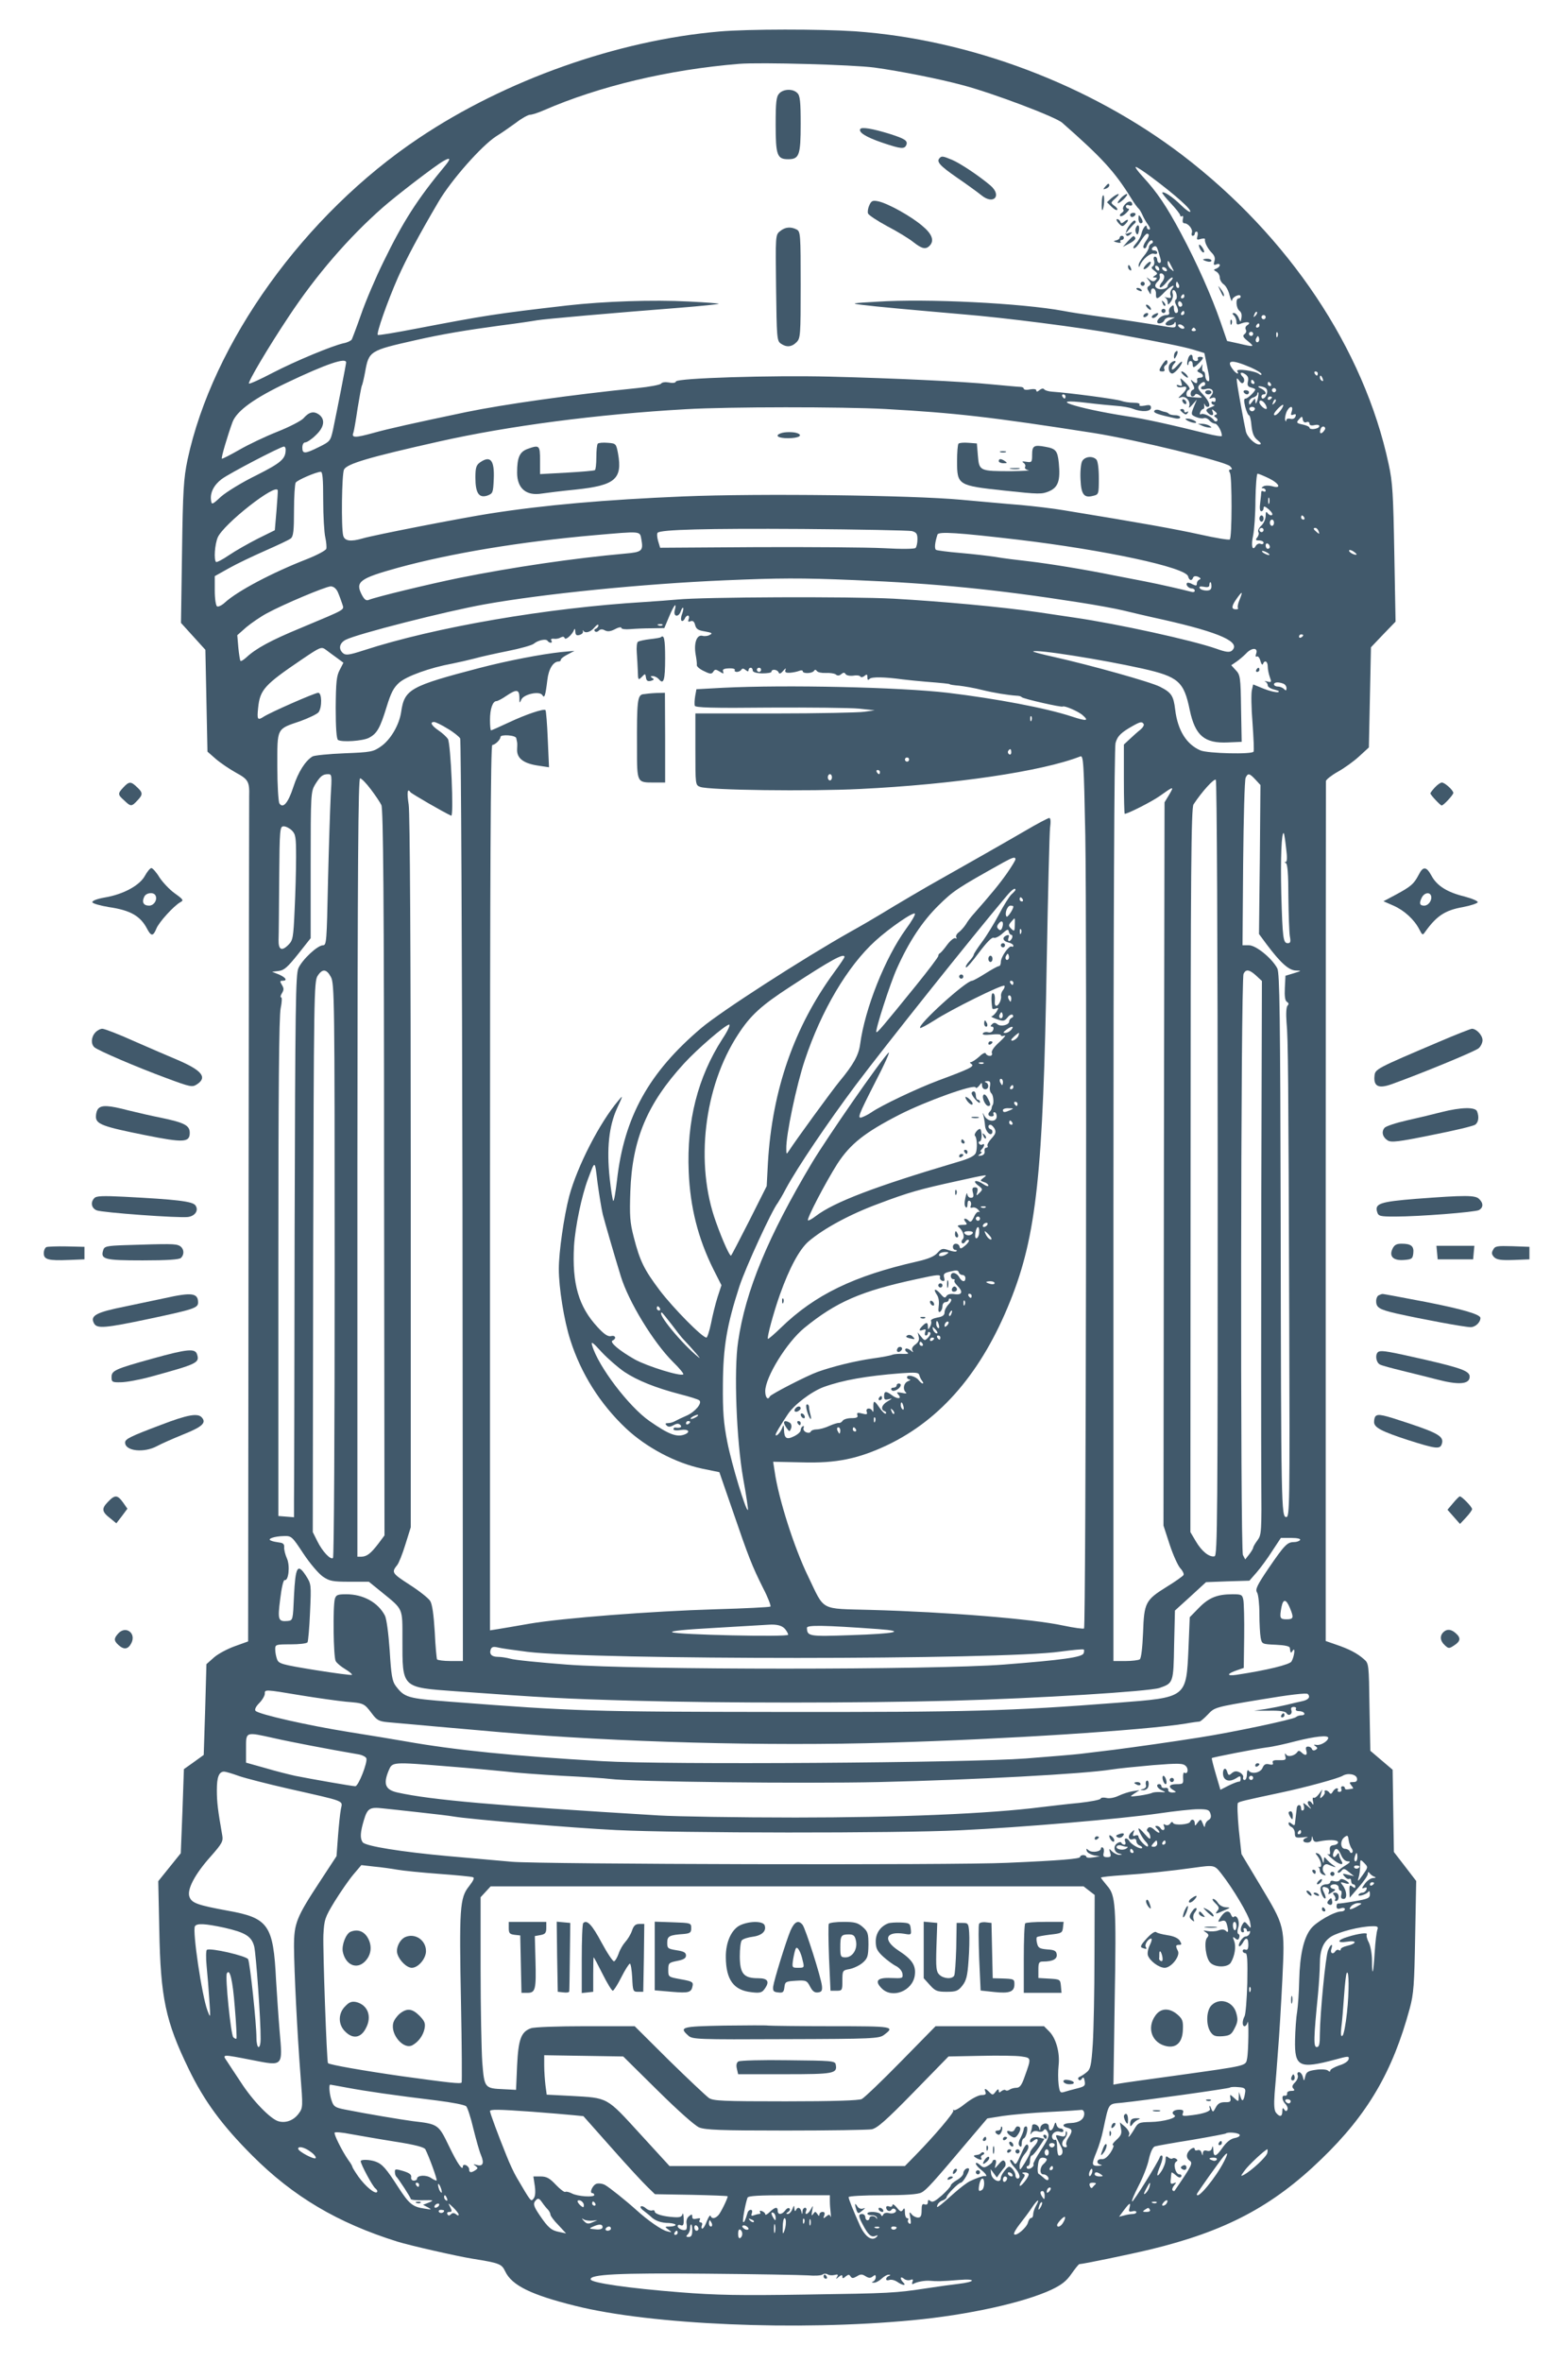 <svg version="1.0" xmlns="http://www.w3.org/2000/svg" width="752pt" height="1132pt" viewBox="0 0 752 1132" preserveAspectRatio="xMidYMid meet">

<g transform="translate(0,1132) scale(0.1,-0.1)" fill="#41596b" stroke="none">
<path d="M3450 11169 c-487 -42 -1025 -232 -1440 -510 -550 -367 -991 -981 -1111 -1544 -18 -87 -22 -144 -26 -440 l-5 -340 58 -64 59 -65 5 -244 5 -244 40 -35 c22 -19 65 -48 97 -66 59 -32 65 -43 63 -113 0 -21 -2 -942 -3 -2045 l-2 -2005 -64 -23 c-36 -13 -81 -37 -100 -54 l-36 -32 -6 -218 -7 -217 -47 -34 -48 -34 -7 -202 -8 -201 -54 -67 -54 -67 5 -235 c6 -323 30 -437 141 -665 74 -153 159 -269 305 -415 196 -196 408 -322 695 -412 61 -19 286 -70 360 -82 131 -21 141 -25 158 -61 32 -67 123 -112 336 -165 364 -91 1067 -121 1616 -69 266 25 535 84 669 147 48 23 71 41 95 76 18 25 34 46 38 46 16 0 234 45 339 70 360 87 587 206 822 434 221 213 341 418 423 721 19 70 22 114 26 345 l5 266 -53 69 -54 70 -3 197 -3 197 -53 45 -54 46 -4 209 c-3 209 -3 210 -28 231 -32 28 -71 48 -133 69 l-49 17 0 2054 c0 1130 1 2061 1 2067 1 7 26 27 56 44 31 17 77 50 103 74 l47 43 5 240 5 240 59 62 59 61 -6 327 c-5 282 -8 341 -27 427 -118 553 -479 1092 -990 1482 -443 337 -1018 554 -1570 593 -167 11 -511 11 -650 -1z m745 -173 c123 -17 311 -54 425 -85 143 -38 442 -151 474 -179 190 -167 252 -234 331 -362 15 -25 32 -47 36 -50 4 -3 12 -17 18 -30 6 -14 18 -35 27 -47 10 -14 12 -23 5 -23 -6 0 -11 5 -11 11 0 19 -18 -1 -25 -28 -3 -16 -16 -38 -27 -50 -12 -13 -16 -23 -9 -23 6 0 21 16 32 35 12 19 25 35 30 35 13 0 11 -13 -7 -38 -9 -13 -13 -26 -9 -30 4 -4 9 -2 12 3 9 25 23 39 30 31 4 -5 2 -11 -4 -13 -7 -3 -13 -11 -13 -18 0 -7 -11 -27 -25 -43 -14 -17 -25 -36 -24 -43 0 -11 2 -11 6 -1 11 29 51 62 67 56 9 -3 16 -1 16 5 0 6 -7 11 -16 11 -8 0 -12 5 -9 10 3 6 10 10 15 10 8 0 11 -8 26 -62 3 -10 1 -18 -5 -18 -6 0 -11 7 -11 15 0 8 -5 15 -11 15 -6 0 -8 -8 -4 -19 3 -11 0 -23 -6 -27 -9 -5 -7 -11 7 -21 16 -12 17 -15 4 -23 -13 -8 -13 -10 -1 -10 11 0 12 -3 3 -12 -8 -8 -15 -8 -29 3 -17 13 -17 13 -4 -4 12 -15 12 -20 2 -27 -10 -6 -11 -12 -2 -26 10 -18 10 -18 11 -1 0 11 6 17 13 14 6 -2 12 -14 11 -26 -1 -28 7 -27 41 9 29 30 58 43 35 15 -7 -8 -10 -22 -6 -31 5 -12 1 -14 -17 -10 -12 3 -16 3 -9 0 6 -3 12 -13 12 -22 1 -15 3 -14 15 2 8 11 13 28 9 38 -3 10 -1 18 4 18 13 0 22 -39 11 -46 -5 -3 -5 -13 1 -24 13 -24 13 -40 0 -40 -5 0 -10 10 -10 21 0 18 -3 19 -14 9 -8 -6 -12 -18 -9 -26 3 -9 -2 -14 -14 -14 -19 0 -43 -18 -43 -32 0 -14 28 -8 34 7 3 8 16 15 28 14 l23 0 -22 -11 c-13 -6 -23 -15 -23 -20 0 -13 38 -9 43 5 3 7 6 4 6 -7 1 -16 -4 -18 -41 -12 -96 16 -239 38 -338 51 -58 8 -130 19 -160 25 -200 37 -655 60 -895 44 -123 -7 -127 -8 -70 -15 70 -9 227 -23 480 -45 200 -16 573 -64 735 -94 239 -44 318 -60 371 -75 l55 -17 12 -57 c15 -70 15 -84 2 -76 -5 3 -10 15 -10 26 0 10 -4 19 -9 19 -5 0 -7 10 -5 23 2 12 1 15 -2 7 -4 -8 -12 -18 -18 -22 -6 -4 -4 -9 7 -14 21 -8 22 -24 2 -24 -8 0 -14 -3 -14 -7 3 -21 -2 -24 -18 -12 -15 13 -15 12 -3 -11 9 -17 10 -25 1 -28 -13 -4 -15 -32 -2 -32 5 0 11 4 13 9 2 5 11 4 21 -4 16 -11 14 -12 -15 -10 -18 2 -36 3 -40 4 -13 2 -9 29 4 33 8 3 2 15 -16 33 -27 27 -28 27 -21 5 6 -19 4 -22 -9 -17 -11 4 -15 3 -11 -4 4 -5 15 -7 26 -4 26 8 24 -10 -3 -35 -19 -18 -20 -20 -4 -14 23 9 48 -20 39 -44 -4 -10 3 -6 15 8 l22 25 -15 -36 c-14 -35 -13 -37 10 -47 14 -6 31 -9 38 -6 8 3 20 -2 27 -11 7 -8 19 -15 26 -15 13 0 34 -37 34 -59 0 -4 -33 1 -72 11 -165 41 -298 71 -382 83 -245 38 -402 90 -190 64 49 -6 112 -12 139 -14 28 -2 63 -8 78 -14 43 -17 87 -14 87 5 0 13 -7 15 -30 10 -19 -3 -29 -2 -25 4 4 6 -8 10 -29 10 -19 0 -46 4 -59 9 -21 8 -245 38 -332 44 -16 1 -33 6 -37 11 -4 6 -13 4 -22 -3 -10 -9 -16 -10 -16 -2 0 6 -11 8 -30 5 -16 -4 -30 -2 -30 3 0 5 -8 9 -17 9 -10 0 -72 6 -138 12 -141 14 -459 29 -775 37 -281 7 -732 -7 -738 -23 -2 -7 -15 -9 -34 -5 -17 3 -33 1 -37 -5 -3 -6 -56 -16 -116 -22 -308 -31 -641 -78 -820 -115 -252 -53 -370 -79 -445 -100 -87 -24 -106 -24 -95 2 3 9 12 61 20 116 9 55 18 103 20 108 3 4 10 34 16 66 18 101 22 103 239 152 132 30 241 48 410 71 80 10 159 22 175 25 32 6 375 36 684 60 101 8 186 17 188 19 2 2 -62 7 -144 11 -172 9 -406 1 -583 -19 -346 -40 -389 -47 -724 -111 -99 -19 -181 -33 -184 -30 -8 7 46 160 97 276 40 89 97 197 194 362 61 104 207 269 277 314 25 15 67 45 95 65 27 21 58 38 67 38 9 0 38 9 65 21 267 116 598 195 938 223 103 8 544 -4 650 -18z m-2056 -465 c-138 -166 -205 -271 -300 -466 -38 -77 -86 -190 -107 -251 -21 -60 -42 -115 -45 -121 -4 -6 -22 -15 -40 -18 -56 -13 -228 -84 -340 -142 -59 -31 -110 -54 -113 -51 -6 7 92 173 192 323 130 196 285 376 450 521 66 58 250 199 290 222 33 19 37 13 13 -17z m3382 -59 c118 -88 196 -158 187 -167 -3 -3 -23 11 -44 32 -40 39 -83 68 -90 60 -2 -2 16 -25 41 -51 25 -27 45 -52 45 -58 0 -5 4 -7 9 -4 5 4 7 -3 4 -14 -3 -12 0 -20 7 -20 19 0 42 -29 36 -45 -3 -8 -1 -15 4 -15 6 0 10 5 10 10 0 6 4 10 9 10 5 0 7 -10 4 -21 -5 -18 -3 -20 16 -14 12 3 21 3 20 -2 -3 -13 13 -45 33 -65 13 -13 17 -26 12 -40 -5 -17 -3 -20 10 -15 9 4 16 2 16 -4 0 -5 -7 -12 -16 -16 -15 -5 -15 -7 0 -15 9 -5 16 -18 16 -28 0 -10 8 -25 18 -32 11 -7 24 -31 29 -53 6 -22 11 -33 12 -24 1 17 41 34 41 18 0 -5 -4 -9 -10 -9 -15 0 -12 -46 4 -59 12 -10 14 -24 6 -51 -1 -3 -5 5 -10 18 -5 12 -15 22 -22 22 -9 0 -9 -3 0 -12 7 -7 12 -20 12 -30 0 -15 4 -16 26 -7 29 10 47 3 25 -10 -8 -5 -10 -14 -6 -21 4 -7 1 -16 -6 -21 -11 -8 -8 -15 16 -34 34 -28 31 -29 -45 -11 l-55 12 -31 90 c-43 124 -113 282 -190 426 -70 131 -114 196 -183 271 -24 26 -39 47 -34 47 6 0 39 -22 74 -48z m99 -432 c12 -23 12 -24 -3 -11 -10 7 -17 20 -17 29 0 18 3 16 20 -18z m-60 -11 c0 -6 -4 -7 -10 -4 -5 3 -10 11 -10 16 0 6 5 7 10 4 6 -3 10 -11 10 -16z m35 1 c3 -5 2 -10 -4 -10 -5 0 -13 5 -16 10 -3 6 -2 10 4 10 5 0 13 -4 16 -10z m-12 -32 c2 -7 -2 -21 -11 -31 -8 -9 -12 -20 -9 -24 4 -3 16 6 28 20 11 15 25 27 30 27 6 0 3 -7 -5 -16 -9 -8 -16 -19 -16 -24 0 -12 -28 -20 -45 -14 -19 7 -19 19 -2 36 8 7 12 19 9 26 -5 16 15 16 21 0z m71 -43 c3 -8 1 -15 -4 -15 -6 0 -10 7 -10 15 0 8 2 15 4 15 2 0 6 -7 10 -15z m26 -55 c0 -5 -5 -10 -11 -10 -5 0 -7 5 -4 10 3 6 8 10 11 10 2 0 4 -4 4 -10z m-10 -41 c0 -5 -4 -9 -10 -9 -5 0 -10 7 -10 16 0 8 5 12 10 9 6 -3 10 -10 10 -16z m10 -39 c0 -5 -5 -10 -11 -10 -5 0 -7 5 -4 10 3 6 8 10 11 10 2 0 4 -4 4 -10z m341 -13 c-10 -9 -11 -8 -5 6 3 10 9 15 12 12 3 -3 0 -11 -7 -18z m49 -7 c0 -5 -4 -10 -10 -10 -5 0 -10 5 -10 10 0 6 5 10 10 10 6 0 10 -4 10 -10z m-390 -51 c0 -4 -7 -6 -15 -3 -8 4 -15 10 -15 15 0 4 7 6 15 3 8 -4 15 -10 15 -15z m360 11 c0 -5 -5 -10 -11 -10 -5 0 -7 5 -4 10 3 6 8 10 11 10 2 0 4 -4 4 -10z m-306 -18 c3 -5 -1 -9 -9 -9 -8 0 -12 4 -9 9 3 4 7 8 9 8 2 0 6 -4 9 -8z m276 -22 c0 -5 -4 -10 -10 -10 -5 0 -10 5 -10 10 0 6 5 10 10 10 6 0 10 -4 10 -10z m117 -12 c-3 -8 -6 -5 -6 6 -1 11 2 17 5 13 3 -3 4 -12 1 -19z m-91 -25 c-10 -10 -19 5 -10 18 6 11 8 11 12 0 2 -7 1 -15 -2 -18z m-4376 -100 c0 -8 -42 -222 -63 -323 -12 -53 -14 -56 -67 -82 -68 -34 -80 -34 -80 -3 0 15 6 25 14 25 8 0 31 15 50 34 42 39 47 77 15 100 -25 17 -47 12 -74 -19 -11 -12 -67 -41 -125 -64 -58 -23 -140 -62 -183 -87 -44 -25 -81 -44 -83 -42 -4 5 28 112 51 175 21 55 105 115 263 190 187 89 282 121 282 96z m4341 -25 c27 -12 49 -26 49 -31 0 -5 -5 -5 -12 1 -19 15 -113 28 -104 13 11 -18 -5 -13 -20 7 -37 48 -8 51 87 10z m-16 -66 c-4 -18 -1 -25 15 -29 11 -3 20 -7 20 -9 0 -10 -36 -44 -46 -44 -9 0 -9 -10 -2 -40 6 -22 14 -40 18 -40 4 0 10 -22 12 -50 4 -36 11 -55 29 -69 18 -15 20 -20 8 -21 -21 0 -58 36 -64 63 -10 45 -33 173 -40 217 -6 41 -5 43 8 26 10 -14 16 -16 22 -7 4 7 2 18 -4 24 -18 18 -12 28 9 15 15 -9 19 -20 15 -36z m335 38 c0 -5 -2 -10 -4 -10 -3 0 -8 5 -11 10 -3 6 -1 10 4 10 6 0 11 -4 11 -10z m24 -26 c3 -8 2 -12 -4 -9 -6 3 -10 10 -10 16 0 14 7 11 14 -7z m-329 -14 c3 -5 1 -10 -4 -10 -6 0 -11 5 -11 10 0 6 2 10 4 10 3 0 8 -4 11 -10z m-235 -10 c0 -5 -4 -10 -10 -10 -5 0 -10 -5 -10 -10 0 -6 10 -8 24 -4 29 7 43 -11 24 -33 -11 -15 -11 -16 5 -10 11 4 17 1 17 -9 0 -8 -4 -12 -10 -9 -5 3 -10 1 -10 -4 0 -6 6 -11 13 -12 6 0 -1 -5 -16 -11 -22 -8 -26 -13 -16 -24 16 -19 33 -18 25 2 -6 15 -4 15 10 3 11 -9 13 -14 4 -17 -9 -3 -9 -6 1 -13 7 -4 10 -11 6 -16 -5 -4 -11 -3 -15 3 -11 17 -51 36 -62 29 -6 -3 -7 1 -4 9 3 9 10 16 14 16 5 0 7 8 5 18 -1 9 0 11 2 5 3 -7 9 -13 14 -13 18 0 8 28 -21 59 -25 26 -28 34 -18 46 15 17 28 19 28 5z m315 0 c3 -5 1 -10 -4 -10 -6 0 -11 5 -11 10 0 6 2 10 4 10 3 0 8 -4 11 -10z m-26 -19 c8 -5 11 -16 6 -30 -6 -21 -25 -29 -25 -11 0 6 5 10 10 10 18 0 10 17 -12 28 -14 6 -17 11 -8 11 8 0 21 -3 29 -8z m51 -11 c0 -5 -4 -10 -10 -10 -5 0 -10 5 -10 10 0 6 5 10 10 10 6 0 10 -4 10 -10z m-89 -46 c-6 -19 -10 -22 -10 -10 -1 20 -1 20 -16 0 -12 -16 -14 -17 -15 -2 0 9 9 20 20 23 11 3 20 11 20 17 0 6 2 9 5 7 2 -3 0 -18 -4 -35z m-921 16 c0 -5 -2 -10 -4 -10 -3 0 -8 5 -11 10 -3 6 -1 10 4 10 6 0 11 -4 11 -10z m990 -4 c0 -3 -4 -8 -10 -11 -5 -3 -10 -1 -10 4 0 6 5 11 10 11 6 0 10 -2 10 -4z m11 -29 c-10 -9 -11 -8 -5 6 3 10 9 15 12 12 3 -3 0 -11 -7 -18z m-41 -7 c6 -11 7 -20 2 -20 -10 0 -32 21 -32 32 0 16 19 8 30 -12z m73 -25 c-16 -22 -33 -32 -33 -20 0 9 34 45 43 45 4 0 0 -11 -10 -25z m-1898 5 c338 -19 506 -38 1000 -115 201 -32 630 -136 654 -159 11 -11 11 -16 3 -16 -9 0 -10 -5 -3 -17 10 -20 10 -308 -1 -318 -4 -4 -69 7 -145 24 -119 26 -273 54 -653 116 -47 8 -139 19 -205 25 -66 5 -194 17 -285 25 -238 22 -970 31 -1333 16 -378 -16 -665 -41 -927 -82 -141 -22 -556 -103 -610 -119 -58 -17 -87 -13 -94 13 -10 37 -7 297 4 317 15 28 121 59 455 134 333 75 762 131 1185 155 209 12 745 12 955 1z m1773 -1 c-2 -6 -8 -10 -13 -10 -5 0 -11 4 -13 10 -2 6 4 11 13 11 9 0 15 -5 13 -11z m177 -11 c-6 -16 -4 -20 8 -15 11 4 14 2 10 -9 -3 -9 -13 -14 -24 -11 -11 3 -19 0 -20 -6 0 -8 -2 -9 -5 -1 -3 6 0 23 5 37 13 32 36 37 26 5z m71 -51 c8 3 14 0 14 -7 0 -8 9 -11 25 -7 16 3 24 0 22 -7 -4 -12 -47 -18 -47 -5 0 4 -13 10 -30 14 -34 7 -35 10 -17 29 10 12 13 11 15 -4 2 -12 9 -17 18 -13z m83 -43 c-14 -18 -24 -11 -15 11 3 9 11 13 16 10 8 -5 7 -11 -1 -21z m-4979 -88 c0 -45 -20 -63 -141 -124 -68 -33 -144 -80 -169 -102 -43 -40 -45 -40 -48 -17 -5 36 14 73 51 101 34 26 283 156 299 156 4 0 8 -6 8 -14z m180 -243 c0 -76 5 -156 10 -178 5 -22 7 -47 5 -55 -3 -8 -44 -30 -92 -49 -167 -65 -334 -153 -395 -209 -14 -13 -31 -21 -37 -18 -6 4 -11 37 -11 76 l0 69 68 38 c37 21 115 58 174 84 59 26 115 52 123 59 12 10 15 38 15 134 0 66 4 126 8 133 7 12 97 51 120 52 9 1 12 -33 12 -136z m4535 105 c51 -25 63 -52 16 -38 -15 4 -35 4 -42 -1 -10 -6 -11 -9 -1 -9 6 0 12 -5 12 -11 0 -5 -4 -7 -10 -4 -5 3 -10 3 -11 -2 0 -4 -2 -27 -5 -50 -4 -28 -2 -43 5 -43 6 0 11 7 11 15 0 11 6 10 26 -7 15 -14 20 -24 13 -27 -6 -2 -15 3 -20 10 -6 10 -9 6 -9 -13 0 -15 -9 -36 -21 -47 -12 -11 -18 -25 -14 -31 4 -6 1 -17 -5 -25 -10 -12 -9 -15 9 -15 11 0 21 -5 21 -11 0 -6 -7 -9 -15 -5 -8 3 -18 -2 -23 -11 -16 -27 -23 3 -12 51 5 25 11 101 11 170 1 69 6 126 10 126 5 0 29 -10 54 -22z m-4753 -58 c1 -3 -2 -47 -6 -98 l-8 -93 -81 -40 c-45 -23 -107 -58 -138 -79 -32 -22 -60 -36 -63 -33 -11 11 -6 83 8 117 27 64 282 264 288 226z m4755 -62 c-3 -7 -5 -2 -5 12 0 14 2 19 5 13 2 -7 2 -19 0 -25z m168 -68 c3 -5 1 -10 -4 -10 -6 0 -11 5 -11 10 0 6 2 10 4 10 3 0 8 -4 11 -10z m-145 -25 c0 -8 -4 -15 -10 -15 -5 0 -10 7 -10 15 0 8 5 15 10 15 6 0 10 -7 10 -15z m-1737 -40 c22 -6 27 -13 27 -39 0 -18 -4 -36 -9 -42 -6 -5 -65 -6 -153 -1 -79 4 -352 6 -608 5 l-464 -3 -10 33 c-5 18 -6 35 -2 39 15 15 231 21 696 18 272 -2 507 -7 523 -10z m1687 5 c0 -5 -4 -10 -10 -10 -5 0 -10 5 -10 10 0 6 5 10 10 10 6 0 10 -4 10 -10z m264 -6 c5 -14 4 -15 -9 -4 -17 14 -19 20 -6 20 5 0 12 -7 15 -16z m-3248 -39 c10 -55 3 -61 -78 -68 -246 -22 -539 -65 -798 -117 -142 -29 -399 -91 -432 -105 -12 -5 -21 2 -33 25 -32 62 -11 78 173 129 256 70 589 125 941 156 231 20 219 21 227 -20z m1804 -1 c420 -50 807 -133 818 -176 5 -20 18 -24 24 -6 3 7 11 9 24 4 12 -6 15 -10 7 -13 -7 -3 -13 -11 -13 -19 0 -12 -4 -12 -21 -4 -11 7 -23 9 -26 6 -8 -8 7 -26 23 -26 8 0 14 -5 14 -11 0 -6 -8 -8 -17 -5 -38 10 -151 36 -223 50 -41 8 -109 21 -150 29 -138 28 -304 55 -405 67 -55 6 -127 15 -160 21 -33 5 -109 14 -168 19 -60 5 -113 12 -118 15 -8 6 -6 33 7 73 4 16 102 9 384 -24z m1210 -35 c0 -5 -4 -9 -10 -9 -5 0 -10 7 -10 16 0 8 5 12 10 9 6 -3 10 -10 10 -16z m416 -36 c-6 -6 -36 9 -36 18 0 5 9 4 20 -3 10 -7 18 -14 16 -15z m-426 7 c8 -5 11 -10 5 -10 -5 0 -17 5 -25 10 -8 5 -10 10 -5 10 6 0 17 -5 25 -10z m-1981 -130 c389 -16 681 -45 1071 -106 85 -13 182 -31 215 -39 33 -8 121 -29 195 -45 274 -62 375 -108 327 -149 -11 -8 -29 -6 -73 10 -117 41 -473 119 -679 149 -38 6 -117 17 -175 26 -179 26 -465 52 -695 65 -211 11 -914 8 -1035 -4 -30 -3 -102 -8 -160 -12 -465 -28 -1003 -120 -1347 -232 -68 -22 -84 -24 -97 -14 -24 20 -19 49 12 65 54 28 482 137 667 170 279 50 755 98 1152 115 259 11 361 12 622 1z m1711 -30 c0 -15 -7 -20 -24 -20 -14 0 -28 5 -32 11 -5 8 1 10 20 7 18 -4 26 -1 26 8 0 8 2 14 5 14 3 0 5 -9 5 -20z m-4190 -27 c7 -16 16 -41 21 -56 9 -32 29 -21 -200 -117 -143 -59 -214 -98 -259 -140 -13 -12 -26 -20 -29 -17 -2 3 -7 32 -10 64 l-5 59 43 38 c24 20 69 51 99 67 79 43 281 128 306 129 13 0 26 -10 34 -27z m4325 -37 c-8 -18 -11 -36 -8 -40 4 -3 -1 -6 -10 -6 -23 0 -21 16 4 51 27 38 31 37 14 -5z m-2709 -51 c-8 -31 19 -35 29 -4 4 11 9 19 11 16 3 -2 0 -16 -5 -30 -6 -15 -6 -29 -2 -32 5 -3 11 2 15 10 3 8 10 15 15 15 6 0 7 -8 4 -17 -5 -12 -2 -15 9 -10 11 4 18 -2 22 -19 5 -19 15 -25 47 -30 33 -6 38 -9 24 -16 -9 -6 -26 -8 -36 -5 -27 7 -42 -34 -33 -88 4 -22 7 -45 6 -52 -2 -6 14 -20 34 -29 30 -15 37 -15 45 -3 7 12 12 12 30 1 19 -12 21 -12 17 0 -4 10 3 14 28 15 19 1 31 -3 28 -8 -3 -5 2 -9 10 -9 8 0 18 5 21 10 5 8 11 7 21 -1 10 -8 14 -8 14 0 0 6 5 11 10 11 6 0 10 -6 10 -13 0 -8 16 -13 45 -14 25 0 45 3 45 8 0 14 28 11 34 -3 3 -9 10 -7 22 7 11 13 15 15 11 5 -4 -12 2 -15 22 -14 14 1 34 5 44 9 9 4 17 3 17 -2 0 -12 43 -11 53 1 5 8 9 8 15 0 4 -6 23 -10 42 -9 19 1 41 -2 48 -7 8 -7 17 -7 26 1 11 9 16 9 21 1 4 -7 21 -10 37 -8 16 3 31 1 34 -4 3 -5 12 -4 20 3 11 9 14 8 14 -7 0 -13 3 -15 11 -7 10 10 72 9 159 -3 25 -3 74 -8 110 -11 78 -6 115 -10 115 -12 0 -2 20 -5 45 -7 25 -3 73 -11 108 -20 61 -15 125 -25 167 -28 11 0 22 -3 25 -7 7 -8 192 -50 197 -45 7 6 75 -23 96 -42 31 -27 18 -29 -52 -6 -124 41 -364 86 -596 114 -233 27 -776 39 -1077 24 l-128 -7 -6 -33 c-3 -18 -4 -39 -2 -46 3 -9 80 -12 359 -9 195 1 388 -1 429 -5 l75 -8 -50 -7 c-27 -4 -221 -8 -430 -8 l-380 0 0 -172 c0 -171 0 -171 23 -180 41 -16 525 -22 767 -10 449 22 872 84 1056 156 15 6 17 -28 24 -377 8 -442 3 -3793 -6 -3802 -3 -3 -48 3 -100 14 -147 32 -558 65 -924 75 -246 7 -218 -8 -299 160 -67 137 -143 375 -161 505 l-7 45 137 -3 c166 -5 271 17 411 83 259 124 453 351 589 690 126 314 158 613 175 1625 6 327 13 616 16 643 4 29 3 47 -4 47 -5 0 -59 -28 -118 -63 -91 -53 -334 -191 -409 -233 -46 -25 -216 -125 -276 -162 -36 -22 -103 -61 -150 -87 -229 -129 -623 -383 -715 -461 -252 -213 -371 -427 -405 -731 -7 -57 -14 -101 -18 -98 -3 4 -11 52 -17 108 -15 141 -4 249 35 335 30 65 30 66 6 37 -89 -105 -196 -313 -235 -457 -25 -95 -50 -268 -50 -349 0 -90 25 -247 55 -340 51 -161 143 -307 267 -424 98 -92 238 -166 365 -193 l83 -17 64 -185 c76 -222 93 -265 146 -371 23 -44 38 -84 35 -88 -4 -3 -122 -9 -263 -13 -307 -9 -733 -42 -892 -69 -63 -11 -132 -23 -152 -26 l-38 -6 0 2122 c0 1502 3 2121 11 2121 13 0 39 25 39 38 0 14 75 9 76 -6 1 -6 3 -15 4 -19 1 -5 1 -20 0 -34 -2 -41 28 -66 94 -77 l59 -9 -6 135 c-3 74 -8 137 -11 139 -8 8 -92 -20 -173 -58 -45 -21 -85 -39 -88 -39 -3 0 -5 23 -5 51 0 52 13 89 31 89 5 0 27 11 47 25 49 33 62 32 63 -7 0 -29 1 -30 9 -11 11 26 87 43 101 22 10 -18 15 -3 24 72 6 53 28 89 55 89 6 0 10 4 10 9 0 5 15 16 33 25 l32 17 -65 -6 c-93 -10 -256 -41 -390 -76 -333 -87 -360 -102 -376 -210 -9 -63 -51 -134 -97 -166 -37 -26 -48 -28 -176 -33 -75 -3 -143 -10 -152 -15 -35 -21 -69 -75 -92 -146 -25 -77 -50 -106 -67 -79 -5 8 -10 87 -10 176 0 188 -5 179 110 218 41 15 81 34 88 43 17 24 16 93 -2 93 -16 0 -230 -94 -262 -115 -29 -19 -32 -13 -26 43 9 87 30 110 210 232 89 60 93 62 115 46 12 -9 36 -27 53 -39 l31 -23 -18 -35 c-15 -28 -18 -58 -19 -181 0 -97 4 -149 11 -154 19 -12 119 -5 148 10 39 20 54 47 85 148 21 68 33 92 61 117 36 31 146 71 255 91 30 6 78 17 105 24 28 8 100 24 160 36 61 12 117 28 125 35 20 17 59 25 66 14 3 -5 10 -9 15 -9 6 0 7 5 3 11 -4 6 1 9 12 8 11 -2 25 1 33 6 10 5 16 5 19 -3 4 -12 36 16 45 39 3 9 6 5 6 -8 1 -16 6 -20 20 -16 11 3 18 10 17 16 -2 7 -1 9 1 5 9 -15 35 -8 54 15 10 12 18 17 19 10 0 -6 -6 -13 -12 -16 -7 -2 -10 -8 -5 -12 4 -5 12 -4 19 3 7 7 17 8 29 1 14 -7 27 -5 49 6 16 9 30 11 30 6 0 -6 19 -8 43 -6 23 2 69 4 103 4 l60 1 23 55 c24 57 38 73 27 30z m-59 -71 c-3 -3 -12 -4 -19 -1 -8 3 -5 6 6 6 11 1 17 -2 13 -5z m3073 -48 c0 -3 -4 -8 -10 -11 -5 -3 -10 -1 -10 4 0 6 5 11 10 11 6 0 10 -2 10 -4z m-225 -87 c-5 -13 -3 -19 3 -15 5 3 13 -6 17 -22 4 -15 10 -21 12 -14 8 21 23 13 23 -12 0 -14 5 -37 10 -51 9 -24 8 -26 -12 -21 -13 3 -17 3 -10 0 6 -3 12 -11 12 -19 0 -7 15 -16 33 -20 19 -5 26 -9 16 -12 -9 -2 -39 5 -67 16 l-52 21 -6 -27 c-4 -15 -3 -85 3 -157 5 -72 8 -134 5 -138 -6 -14 -220 -9 -255 6 -67 29 -109 96 -121 196 -8 66 -18 81 -73 109 -45 23 -328 102 -505 142 -59 13 -105 25 -103 27 11 12 331 -39 524 -82 173 -39 199 -62 227 -199 26 -122 70 -160 182 -155 l67 3 -3 160 c-2 149 -4 161 -25 183 l-22 24 25 17 c13 9 33 26 45 38 27 30 59 31 50 2z m-2375 -79 c0 -5 -4 -10 -10 -10 -5 0 -10 5 -10 10 0 6 5 10 10 10 6 0 10 -4 10 -10z m2504 -66 c9 -3 16 -13 16 -22 0 -12 -3 -13 -12 -4 -7 7 -20 12 -30 12 -10 0 -18 5 -18 10 0 11 20 13 44 4z m-1207 -176 c-3 -8 -6 -5 -6 6 -1 11 2 17 5 13 3 -3 4 -12 1 -19z m-2800 -40 c29 -17 56 -39 60 -47 4 -9 9 -1007 11 -2218 l2 -2203 -59 0 c-33 0 -62 4 -65 8 -2 4 -8 64 -11 132 -5 82 -12 133 -22 148 -8 13 -52 48 -99 78 -85 55 -87 59 -59 94 7 8 25 52 39 98 l26 83 0 1702 c0 1055 -4 1725 -10 1761 -9 58 -6 81 8 60 6 -8 162 -98 196 -113 13 -5 -2 346 -16 368 -6 9 -26 28 -44 40 -35 24 -44 41 -22 41 7 0 36 -14 65 -32z m3338 22 c3 -5 -4 -17 -16 -27 -13 -10 -35 -30 -51 -45 l-28 -26 0 -166 c0 -91 2 -166 4 -166 15 0 129 58 166 84 69 49 72 50 48 9 l-23 -38 -3 -1733 -2 -1733 30 -92 c17 -51 40 -102 52 -114 11 -12 17 -26 14 -31 -3 -5 -39 -31 -80 -56 -103 -64 -109 -76 -114 -221 -3 -73 -9 -123 -16 -127 -6 -4 -37 -8 -68 -8 l-58 0 0 2183 c0 1377 4 2195 10 2216 9 34 27 51 84 83 36 20 43 21 51 8z m-635 -136 c0 -8 -5 -12 -10 -9 -6 4 -8 11 -5 16 9 14 15 11 15 -7z m-490 -34 c0 -5 -4 -10 -10 -10 -5 0 -10 5 -10 10 0 6 5 10 10 10 6 0 10 -4 10 -10z m-140 -60 c0 -5 -2 -10 -4 -10 -3 0 -8 5 -11 10 -3 6 -1 10 4 10 6 0 11 -4 11 -10z m-2634 -117 c-3 -60 -9 -244 -13 -410 -6 -286 -7 -303 -24 -303 -26 0 -99 -68 -118 -110 -13 -31 -15 -176 -18 -1255 -1 -671 -2 -1255 -3 -1298 l0 -78 -37 3 -38 3 0 1190 c0 840 3 1205 11 1243 6 28 7 52 3 52 -5 0 -4 9 3 20 10 16 10 24 0 40 -10 17 -10 20 3 20 25 0 17 15 -17 30 l-33 13 32 4 c26 3 43 19 92 80 l61 77 0 350 c0 340 1 352 21 386 25 40 36 50 63 50 18 0 18 -6 12 -107z m2404 92 c0 -8 -4 -15 -10 -15 -5 0 -10 7 -10 15 0 8 5 15 10 15 6 0 10 -7 10 -15z m2031 -11 l24 -26 -3 -357 -4 -357 37 -50 c67 -89 106 -124 140 -125 29 -1 28 -1 -10 -13 l-40 -12 -3 -58 c-2 -41 1 -62 10 -67 9 -6 10 -11 3 -18 -6 -6 -8 -38 -5 -78 8 -85 9 -250 13 -1425 3 -892 2 -948 -14 -948 -24 0 -25 40 -27 1428 -2 985 -5 1178 -16 1201 -25 48 -102 111 -136 111 l-31 0 3 393 c2 215 7 400 12 410 11 23 18 22 47 -9z m-4243 -46 c22 -29 45 -63 51 -76 9 -17 13 -444 13 -1762 l2 -1738 -29 -39 c-37 -48 -55 -62 -81 -63 l-20 0 0 1865 c1 1458 4 1865 13 1865 7 0 30 -24 51 -52z m4062 -1818 c0 -1675 -1 -1855 -15 -1858 -25 -6 -62 24 -90 72 l-26 44 1 1733 c0 1433 3 1737 14 1754 40 61 99 126 107 118 5 -5 9 -788 9 -1863z m-4440 1620 c18 -18 20 -33 20 -127 0 -60 -3 -173 -7 -253 -6 -134 -8 -146 -30 -168 -32 -32 -48 -24 -47 24 1 21 2 153 3 292 2 242 3 252 22 252 10 0 28 -9 39 -20z m4768 -84 c6 -45 5 -66 -2 -67 -7 0 -7 -2 1 -5 8 -4 12 -53 12 -162 1 -86 4 -172 7 -189 5 -26 3 -33 -10 -33 -22 0 -25 23 -31 235 -4 171 1 302 12 292 2 -2 7 -34 11 -71z m-1298 -54 c0 -5 -19 -36 -42 -69 -37 -52 -73 -96 -162 -197 -10 -11 -26 -32 -34 -46 -9 -14 -25 -31 -34 -38 -10 -7 -15 -18 -12 -24 4 -6 2 -8 -4 -4 -6 3 -23 -10 -39 -31 -15 -21 -31 -39 -35 -41 -5 -2 -8 -8 -8 -13 0 -6 -48 -69 -107 -142 -159 -196 -186 -228 -190 -223 -7 7 67 236 99 306 57 127 121 224 198 300 73 72 90 83 314 208 44 24 56 27 56 14z m0 -147 c0 -2 -9 -12 -20 -22 -10 -10 -38 -54 -60 -97 -23 -43 -59 -102 -81 -131 -21 -28 -39 -56 -39 -60 0 -5 -10 -19 -22 -32 -12 -13 -19 -26 -15 -29 3 -3 31 29 62 71 37 49 62 75 71 71 7 -3 26 6 41 20 23 21 29 23 31 10 2 -9 7 -16 12 -16 5 0 7 -7 4 -15 -4 -8 -10 -15 -15 -15 -4 0 -6 7 -2 16 4 11 2 15 -7 12 -25 -8 -22 -27 4 -34 14 -3 26 -10 26 -16 0 -5 -4 -7 -8 -4 -12 7 -52 -49 -52 -74 0 -11 -4 -20 -10 -20 -5 0 -34 -16 -64 -35 -30 -19 -59 -35 -64 -35 -29 0 -263 -212 -249 -226 2 -3 33 14 68 36 80 52 328 175 336 166 3 -3 0 -12 -6 -20 -7 -8 -11 -20 -10 -28 3 -18 -11 -48 -23 -48 -5 0 -8 8 -7 18 2 28 -1 42 -10 42 -7 0 -8 -33 -2 -72 1 -4 8 -5 17 -1 14 5 14 3 3 -16 -8 -11 -18 -21 -24 -22 -5 0 6 -6 25 -13 32 -11 37 -10 52 8 9 12 20 17 25 12 4 -5 2 -11 -4 -13 -7 -3 -13 -11 -13 -18 0 -17 -41 -27 -57 -13 -10 8 -17 8 -25 0 -9 -9 -9 -12 0 -12 6 0 9 -7 5 -16 -3 -9 -13 -14 -24 -11 -11 3 -22 0 -25 -5 -5 -7 8 -9 40 -6 25 3 46 2 46 -3 0 -5 8 -5 17 -2 10 4 -1 -10 -24 -31 -25 -22 -40 -43 -36 -52 3 -8 -1 -14 -10 -14 -8 0 -17 5 -19 11 -2 7 -16 1 -32 -15 -16 -14 -34 -26 -40 -26 -6 0 -5 -4 3 -9 17 -11 -8 -23 -159 -79 -104 -39 -272 -119 -320 -152 -14 -10 -36 -21 -48 -25 -21 -6 -14 13 62 162 48 92 78 159 67 148 -41 -41 -293 -405 -366 -526 -212 -355 -320 -616 -355 -858 -21 -137 -8 -473 24 -655 15 -82 25 -150 23 -152 -9 -9 -78 219 -99 326 -18 92 -22 146 -21 275 1 181 19 285 79 470 30 92 157 367 184 400 4 6 23 37 40 70 56 103 198 313 334 495 150 199 549 699 720 902 28 34 46 47 46 33z m35 -45 c3 -5 1 -10 -4 -10 -6 0 -11 5 -11 10 0 6 2 10 4 10 3 0 8 -4 11 -10z m-45 -34 c0 -14 -29 -56 -33 -48 -10 14 4 52 19 52 8 0 14 -2 14 -4z m-515 -108 c-100 -138 -197 -381 -220 -553 -7 -52 -32 -97 -101 -180 -36 -44 -209 -281 -241 -331 -11 -17 -12 -16 -12 11 -2 64 49 306 89 425 79 237 204 449 338 571 68 62 186 143 190 130 2 -5 -17 -38 -43 -73z m522 19 c-1 -30 -2 -32 -17 -18 -14 14 -14 18 0 34 19 22 18 23 17 -16z m-61 -14 c-5 -12 -10 -13 -18 -5 -8 8 -8 15 3 28 15 18 25 4 15 -23z m91 -25 c-3 -8 -6 -5 -6 6 -1 11 2 17 5 13 3 -3 4 -12 1 -19z m-61 -125 c-10 -10 -19 5 -10 18 6 11 8 11 12 0 2 -7 1 -15 -2 -18z m-786 11 c0 -4 -22 -36 -49 -73 -192 -262 -297 -563 -318 -911 l-6 -114 -83 -165 c-46 -90 -85 -166 -88 -168 -5 -6 -40 70 -72 160 -102 279 -58 650 106 900 59 91 110 138 252 230 191 125 258 162 258 141z m-2463 -96 c17 -31 18 -110 18 -1405 0 -754 -3 -1375 -8 -1379 -11 -11 -51 31 -75 80 l-22 44 2 1319 c3 1243 4 1320 21 1346 23 36 43 34 64 -5z m4437 7 l28 -26 -3 -1052 c-1 -579 -1 -1175 0 -1326 2 -263 1 -276 -18 -302 -12 -16 -21 -32 -21 -36 0 -4 -9 -19 -19 -32 l-19 -24 -11 21 c-13 25 -11 2757 3 2785 11 24 28 21 60 -8z m-1164 -35 c0 -5 -2 -10 -4 -10 -3 0 -8 5 -11 10 -3 6 -1 10 4 10 6 0 11 -4 11 -10z m-10 -75 c0 -8 -2 -15 -4 -15 -2 0 -6 7 -10 15 -3 8 -1 15 4 15 6 0 10 -7 10 -15z m-44 -92 c-10 -10 -19 5 -10 18 6 11 8 11 12 0 2 -7 1 -15 -2 -18z m-1341 -101 c-119 -185 -172 -394 -162 -637 7 -171 45 -320 118 -467 l39 -77 -19 -58 c-10 -32 -24 -88 -31 -125 -8 -38 -18 -68 -22 -68 -20 0 -158 140 -223 225 -76 101 -96 141 -126 258 -18 70 -20 102 -16 217 9 250 81 421 258 614 63 69 198 185 216 186 7 0 -7 -31 -32 -68z m1385 43 c-7 -8 -20 -15 -28 -15 -13 0 -12 3 4 15 25 19 40 19 24 0z m34 -29 c-6 -15 -34 -31 -34 -19 0 5 30 32 37 33 1 0 0 -6 -3 -14z m-167 -132 c-3 -3 -12 -4 -19 -1 -8 3 -5 6 6 6 11 1 17 -2 13 -5z m93 -89 c0 -8 -2 -15 -4 -15 -2 0 -6 7 -10 15 -3 8 -1 15 4 15 6 0 10 -7 10 -15z m-62 -20 c-3 -14 0 -29 7 -35 9 -8 13 -48 5 -57 -2 -2 -3 -7 -4 -12 0 -5 -4 -13 -8 -17 -13 -12 -9 -24 8 -24 8 0 12 5 9 10 -3 6 -1 10 4 10 6 0 11 -9 11 -20 0 -29 -43 -27 -59 3 -9 17 -10 17 -5 2 3 -11 7 -33 8 -48 2 -30 28 -55 35 -35 2 7 -1 14 -7 16 -14 4 -16 22 -2 22 5 0 14 -9 20 -19 8 -16 5 -25 -15 -47 -13 -14 -22 -30 -19 -35 3 -5 0 -9 -6 -9 -6 0 -10 -8 -8 -17 2 -11 -5 -19 -17 -21 -16 -2 -17 -1 -5 7 8 6 11 11 6 11 -6 0 -5 5 2 12 14 14 16 32 3 23 -5 -3 -12 -1 -16 5 -3 5 -2 10 4 10 5 0 9 14 9 30 -1 17 -4 30 -8 30 -11 0 -31 -26 -24 -33 10 -9 12 -61 4 -82 -6 -14 -30 -27 -86 -43 -395 -117 -593 -192 -682 -260 -18 -14 -35 -23 -37 -20 -7 7 84 181 141 271 62 95 131 150 299 236 126 64 357 147 364 130 1 -6 9 -2 17 8 13 17 13 17 14 1 0 -10 7 -18 15 -18 18 0 20 26 3 33 -8 3 -5 6 6 6 14 1 17 -4 14 -24z m112 -5 c0 -5 -5 -10 -11 -10 -5 0 -7 5 -4 10 3 6 8 10 11 10 2 0 4 -4 4 -10z m20 -80 c0 -5 -2 -10 -4 -10 -3 0 -8 5 -11 10 -3 6 -1 10 4 10 6 0 11 -4 11 -10z m-35 -30 c-27 -12 -35 -12 -35 0 0 6 12 10 28 9 24 0 25 -1 7 -9z m10 -60 c3 -5 1 -10 -4 -10 -6 0 -11 5 -11 10 0 6 2 10 4 10 3 0 8 -4 11 -10z m-1964 -440 c11 -42 51 -181 86 -295 37 -122 156 -317 250 -411 31 -30 53 -57 50 -60 -11 -12 -174 39 -232 71 -76 43 -124 84 -107 91 20 9 14 27 -8 21 -14 -3 -32 8 -64 43 -91 98 -123 208 -113 390 6 93 37 241 67 320 35 92 32 94 46 -20 8 -58 19 -125 25 -150z m1826 176 c-18 -14 -17 -14 2 -21 12 -3 21 -11 21 -16 0 -6 -10 -3 -22 5 -34 24 -59 20 -28 -4 24 -18 24 -20 8 -36 -16 -16 -17 -16 -11 4 4 16 1 22 -11 22 -12 0 -15 -6 -10 -25 5 -19 2 -25 -10 -25 -9 0 -16 8 -17 18 -1 9 -5 1 -9 -18 -5 -20 -5 -39 1 -44 5 -6 9 -2 9 13 0 13 4 20 11 16 6 -4 8 -14 5 -22 -4 -10 -2 -13 8 -10 8 3 20 -2 28 -11 7 -8 8 -13 3 -10 -6 4 -17 -7 -24 -24 -10 -21 -16 -27 -24 -19 -17 17 -31 13 -17 -4 11 -13 8 -15 -16 -15 -16 0 -24 -4 -19 -8 22 -16 34 -49 22 -61 -6 -6 -7 -14 -3 -18 4 -4 11 -1 16 7 5 8 12 11 16 7 4 -3 -4 -15 -17 -26 -19 -16 -25 -17 -27 -5 -5 19 -32 18 -32 -1 0 -8 5 -15 12 -15 6 0 9 -3 5 -6 -3 -4 -20 -1 -38 5 -28 10 -34 8 -53 -13 -15 -17 -44 -29 -96 -41 -305 -69 -492 -160 -654 -317 -33 -32 -61 -56 -63 -54 -6 5 27 126 57 211 46 129 94 218 138 256 74 63 201 131 334 180 148 56 200 70 378 109 149 33 150 33 127 16z m10 -142 c-3 -3 -12 -4 -19 -1 -8 3 -5 6 6 6 11 1 17 -2 13 -5z m-27 -54 c0 -5 -4 -10 -10 -10 -5 0 -10 5 -10 10 0 6 5 10 10 10 6 0 10 -4 10 -10z m35 -30 c-3 -5 -11 -10 -16 -10 -6 0 -7 5 -4 10 3 6 11 10 16 10 6 0 7 -4 4 -10z m-39 -35 c0 -14 -6 -27 -12 -29 -6 -2 -9 7 -6 25 5 35 20 39 18 4z m-31 -5 c-3 -5 -12 -10 -20 -10 -8 0 -17 5 -20 10 -4 6 5 10 20 10 15 0 24 -4 20 -10z m80 -10 c10 -11 13 -20 7 -20 -6 0 -16 9 -22 20 -6 11 -9 20 -7 20 2 0 12 -9 22 -20z m-205 -90 c-20 -13 -43 -13 -35 0 3 6 16 10 28 10 18 0 19 -2 7 -10z m76 -100 c8 0 14 -7 14 -15 0 -21 -17 -19 -30 5 -13 23 -40 27 -40 5 0 -8 5 -15 12 -15 6 0 9 -3 6 -6 -4 -3 2 -14 13 -25 29 -29 24 -46 -12 -41 -20 3 -34 0 -40 -9 -6 -11 -12 -9 -27 9 -25 29 -39 28 -20 -1 10 -13 13 -35 10 -56 -3 -24 -1 -32 7 -27 6 4 11 16 11 27 0 10 7 19 15 19 8 0 15 5 15 11 0 5 4 8 10 4 5 -3 1 -14 -10 -25 -11 -11 -20 -28 -20 -39 0 -14 -10 -21 -35 -25 -20 -4 -33 -11 -30 -16 3 -6 1 -18 -4 -27 -10 -17 -10 -17 -11 0 0 21 -7 22 -26 3 -19 -19 -18 -27 3 -19 12 5 15 2 10 -10 -3 -9 -2 -17 3 -17 6 0 10 5 10 11 0 5 4 8 10 4 5 -3 2 -13 -8 -24 -16 -17 -18 -17 -34 3 l-17 21 5 -21 c4 -15 -1 -26 -16 -37 -14 -10 -19 -20 -14 -29 6 -10 4 -10 -9 1 -10 8 -21 11 -24 7 -4 -4 -1 -11 7 -16 11 -7 5 -9 -20 -8 -19 1 -42 -1 -50 -4 -8 -4 -51 -12 -95 -18 -84 -12 -190 -38 -263 -64 -51 -18 -226 -108 -230 -118 -9 -20 -22 -5 -22 25 0 67 103 234 187 303 153 125 273 177 538 234 105 23 116 24 113 9 -2 -6 3 -14 11 -17 10 -3 13 1 9 16 -5 17 0 22 31 29 27 7 37 6 39 -4 2 -7 10 -13 18 -13z m154 -39 c0 -5 -9 -7 -20 -4 -11 3 -20 7 -20 9 0 2 9 4 20 4 11 0 20 -4 20 -9z m-110 -61 c0 -5 -2 -10 -4 -10 -3 0 -8 5 -11 10 -3 6 -1 10 4 10 6 0 11 -4 11 -10z m-33 -42 c-3 -8 -6 -5 -6 6 -1 11 2 17 5 13 3 -3 4 -12 1 -19z m-1462 -18 c3 -5 1 -10 -4 -10 -6 0 -11 5 -11 10 0 6 2 10 4 10 3 0 8 -4 11 -10z m1398 -25 c-3 -9 -8 -14 -10 -11 -3 3 -2 9 2 15 9 16 15 13 8 -4z m-1342 -52 c24 -32 46 -60 49 -63 58 -62 99 -110 81 -95 -81 65 -204 215 -177 215 2 0 23 -26 47 -57z m1282 -3 c3 -11 1 -18 -4 -14 -5 3 -9 12 -9 20 0 20 7 17 13 -6z m39 -2 c-7 -7 -12 -8 -12 -2 0 6 3 14 7 17 3 4 9 5 12 2 2 -3 -1 -11 -7 -17z m-52 -23 c7 -9 8 -15 2 -15 -5 0 -12 7 -16 15 -3 8 -4 15 -2 15 2 0 9 -7 16 -15z m20 -35 c0 -5 -2 -10 -4 -10 -3 0 -8 5 -11 10 -3 6 -1 10 4 10 6 0 11 -4 11 -10z m-30 -4 c0 -3 -4 -8 -10 -11 -5 -3 -10 -1 -10 4 0 6 5 11 10 11 6 0 10 -2 10 -4z m-1486 -160 c63 -42 151 -77 266 -107 47 -12 89 -25 94 -30 15 -13 -20 -55 -61 -73 -21 -9 -46 -21 -55 -26 -10 -6 -25 -10 -35 -10 -12 0 -14 -3 -6 -11 8 -8 17 -8 33 1 16 9 25 9 33 1 10 -10 -1 -16 -25 -12 -5 0 -8 -3 -8 -8 0 -6 16 -7 35 -4 36 6 49 -9 19 -21 -38 -15 -77 0 -169 64 -99 69 -246 262 -275 362 -7 22 2 17 46 -32 30 -32 79 -74 108 -94z m1431 134 c3 -5 1 -10 -4 -10 -6 0 -11 5 -11 10 0 6 2 10 4 10 3 0 8 -4 11 -10z m-3 -177 c6 -7 7 -13 3 -13 -4 0 -13 8 -20 17 -14 18 -55 28 -55 13 0 -6 6 -10 13 -11 6 0 3 -4 -8 -8 -21 -8 -27 -40 -10 -54 6 -5 -3 -6 -19 -2 -26 5 -28 4 -17 -9 18 -21 -6 -22 -33 -1 -27 20 -36 19 -36 -6 0 -16 4 -19 23 -14 18 5 17 3 -5 -10 -29 -16 -37 -40 -15 -48 6 -2 9 -7 5 -11 -3 -4 -18 10 -32 31 -25 36 -29 34 -27 -12 0 -11 -2 -14 -5 -7 -8 18 -35 15 -27 -4 4 -12 0 -14 -22 -8 -22 6 -27 4 -23 -8 4 -10 -3 -14 -29 -14 -19 0 -38 -6 -42 -13 -4 -6 -12 -11 -17 -10 -5 1 -26 -5 -46 -14 -21 -10 -48 -17 -62 -17 -13 0 -26 -5 -28 -11 -2 -5 -11 -7 -21 -3 -10 4 -16 13 -13 21 3 8 1 11 -4 8 -6 -3 -10 -12 -10 -19 0 -8 -15 -21 -32 -29 -36 -18 -47 -10 -48 33 -1 24 -2 24 -10 4 -8 -21 -30 -42 -30 -29 0 6 20 40 58 97 30 46 113 109 172 131 91 33 204 53 370 66 71 5 86 4 89 -9 2 -8 8 -21 13 -27z m-89 -123 c3 -11 1 -18 -4 -14 -5 3 -9 12 -9 20 0 20 7 17 13 -6z m-45 -35 c-3 -3 -9 2 -12 12 -6 14 -5 15 5 6 7 -7 10 -15 7 -18z m-948 -15 c-8 -5 -19 -10 -25 -10 -5 0 -3 5 5 10 8 5 20 10 25 10 6 0 3 -5 -5 -10z m857 -22 c-3 -8 -6 -5 -6 6 -1 11 2 17 5 13 3 -3 4 -12 1 -19z m-887 -2 c0 -3 -4 -8 -10 -11 -5 -3 -10 -1 -10 4 0 6 5 11 10 11 6 0 10 -2 10 -4z m720 -41 c0 -8 -2 -15 -4 -15 -2 0 -6 7 -10 15 -3 8 -1 15 4 15 6 0 10 -7 10 -15z m75 5 c3 -5 1 -10 -4 -10 -6 0 -11 5 -11 10 0 6 2 10 4 10 3 0 8 -4 11 -10z m-2650 -595 c31 -47 73 -96 93 -110 32 -22 47 -25 129 -25 l92 0 63 -51 c103 -84 98 -73 98 -224 0 -236 -6 -231 257 -250 429 -31 522 -36 847 -45 439 -12 1073 -12 1536 0 405 11 938 44 991 61 66 23 67 24 70 206 l4 165 75 68 74 68 104 4 104 3 35 40 c19 22 53 68 75 103 l41 62 49 0 c30 0 47 -4 43 -10 -3 -5 -16 -10 -29 -10 -32 0 -45 -13 -121 -124 -57 -84 -66 -103 -56 -118 6 -10 11 -55 11 -102 0 -46 3 -97 6 -114 6 -31 7 -31 73 -34 44 -2 66 -7 67 -15 3 -26 5 -28 14 -13 13 20 8 -28 -6 -52 -8 -15 -117 -42 -264 -64 -49 -7 -47 5 3 22 l32 11 2 149 c1 82 -1 161 -4 177 -5 25 -9 27 -52 27 -73 0 -113 -16 -161 -65 l-44 -45 -6 -147 c-11 -241 -6 -237 -342 -263 -519 -40 -708 -45 -1618 -44 -912 1 -982 3 -1580 49 -208 16 -220 20 -263 77 -16 22 -21 52 -28 168 -6 85 -15 152 -23 168 -33 63 -104 102 -185 102 -42 0 -49 -3 -55 -22 -10 -37 -7 -278 4 -298 5 -10 26 -27 46 -39 20 -12 34 -24 32 -27 -3 -3 -83 8 -178 23 -159 26 -173 30 -181 51 -5 13 -9 34 -9 48 0 23 2 24 74 24 41 0 78 4 81 10 3 5 9 70 12 144 6 135 6 135 -21 177 -39 59 -49 41 -56 -99 -5 -116 -5 -117 -30 -120 -46 -4 -49 5 -36 106 6 51 15 91 21 90 19 -6 27 69 11 104 -8 18 -14 42 -13 53 1 15 -5 21 -23 23 -14 2 -32 5 -40 9 -22 8 15 21 62 22 36 1 39 -2 93 -84z m4731 -260 c20 -48 18 -55 -16 -55 -32 0 -34 6 -24 59 8 40 22 39 40 -4z m-2419 -104 c7 -9 13 -20 13 -25 0 -12 -534 0 -556 12 -11 6 61 13 207 21 123 7 238 14 254 15 41 3 68 -4 82 -23z m446 2 c137 -10 83 -22 -132 -29 -201 -7 -210 -6 -211 35 0 14 78 13 343 -6z m-1683 -109 c330 -39 2271 -39 2554 1 60 8 111 13 114 10 2 -2 2 -10 -1 -18 -7 -19 -102 -32 -383 -54 -343 -26 -1754 -26 -2096 0 -130 10 -252 22 -270 28 -18 5 -45 9 -60 9 -30 0 -43 13 -34 37 5 11 13 13 34 8 15 -4 79 -13 142 -21z m-1090 -208 c80 -13 179 -27 220 -31 86 -7 86 -7 124 -57 23 -31 34 -37 74 -41 54 -5 357 -32 542 -48 559 -48 1280 -68 1864 -50 557 16 1219 59 1421 91 33 6 64 10 68 10 4 0 22 15 40 34 32 34 33 35 251 71 143 24 222 33 228 27 15 -15 2 -29 -29 -35 -16 -3 -48 -11 -73 -17 -25 -6 -70 -15 -100 -20 l-55 -8 74 0 c49 1 76 -3 81 -12 10 -17 31 -4 23 15 -3 10 1 15 12 15 9 0 13 -4 10 -10 -3 -5 3 -10 14 -10 11 0 23 -4 26 -10 3 -5 -2 -10 -12 -10 -11 0 -23 -4 -28 -9 -13 -11 -300 -72 -460 -97 -138 -22 -310 -46 -410 -59 -66 -8 -140 -17 -165 -20 -25 -3 -142 -13 -260 -22 -279 -21 -1732 -31 -2030 -13 -431 25 -707 53 -945 95 -44 8 -167 28 -273 45 -194 31 -429 84 -446 101 -6 5 0 20 17 37 15 15 27 36 27 45 0 21 -3 22 170 -7z m-124 -206 c74 -17 267 -54 402 -77 19 -3 36 -12 39 -19 7 -19 -38 -134 -53 -134 -14 0 -209 34 -289 50 -27 6 -92 22 -142 37 l-93 26 0 68 c0 82 -4 80 136 49z m5054 2 c0 -15 -35 -37 -55 -34 -15 2 -17 1 -6 -6 11 -8 11 -11 0 -18 -7 -4 -14 -3 -17 4 -2 7 -10 12 -19 12 -10 0 -12 -6 -8 -20 7 -22 -5 -26 -23 -8 -9 9 -15 10 -20 2 -12 -18 -45 -26 -54 -12 -6 9 -7 6 -4 -7 5 -18 2 -21 -29 -20 -26 1 -34 -2 -31 -12 4 -9 -1 -12 -17 -8 -16 4 -25 0 -32 -17 -10 -24 -53 -32 -67 -13 -4 6 -8 -2 -8 -17 0 -16 -5 -28 -11 -28 -6 0 -9 6 -7 12 3 7 -5 18 -16 24 -16 8 -25 7 -38 -3 -14 -13 -17 -12 -23 8 -9 27 -25 7 -18 -22 7 -24 32 -29 61 -11 19 13 22 12 22 -2 0 -9 -3 -15 -7 -14 -5 1 -26 -7 -49 -18 l-41 -21 -22 75 c-12 41 -21 76 -19 77 5 4 210 44 263 51 28 3 91 17 140 30 92 23 155 30 155 16z m-4220 -137 c102 -8 223 -19 270 -24 47 -6 171 -15 275 -21 105 -5 208 -12 230 -15 107 -14 924 -23 1290 -15 466 11 982 39 1115 60 30 5 120 14 199 21 125 10 145 9 158 -4 15 -15 9 -42 -7 -32 -4 3 -7 -9 -6 -25 2 -28 0 -30 -31 -30 -36 0 -43 -13 -15 -29 15 -9 15 -10 -5 -11 -13 0 -22 5 -20 13 1 6 -6 11 -15 9 -10 -2 -18 2 -18 8 0 5 -4 10 -10 10 -19 0 -10 -21 13 -30 20 -9 20 -10 -8 -8 -17 1 -35 -1 -40 -4 -6 -3 -32 -9 -60 -13 -49 -6 -49 -6 -25 10 l25 16 -33 -5 c-19 -3 -49 -13 -68 -22 -19 -9 -44 -14 -58 -10 -13 3 -26 2 -28 -4 -2 -5 -48 -14 -103 -20 -55 -5 -136 -15 -180 -20 -250 -32 -689 -50 -1180 -50 -275 0 -570 5 -655 10 -793 48 -1091 74 -1254 110 -58 13 -69 40 -42 105 18 42 14 42 286 20z m-1004 -46 c32 -11 138 -38 234 -60 283 -64 263 -56 255 -98 -4 -20 -10 -79 -14 -131 l-7 -95 -78 -119 c-115 -175 -126 -202 -126 -316 1 -118 15 -404 31 -613 12 -153 12 -158 -8 -185 -24 -33 -61 -47 -96 -38 -38 9 -125 99 -181 186 -27 41 -58 87 -68 103 -23 33 -24 33 120 5 152 -30 148 -33 133 139 -6 70 -13 180 -17 243 -13 266 -36 299 -234 334 -141 26 -170 36 -181 65 -14 35 25 109 102 195 54 61 60 73 55 100 -21 120 -26 159 -26 217 0 63 10 89 35 89 7 0 38 -9 71 -21z m5362 -11 c2 -13 -3 -18 -18 -18 -19 0 -20 -2 -10 -15 7 -8 11 -15 9 -16 -31 -6 -39 -6 -39 2 0 5 -5 9 -11 9 -6 0 -9 -6 -6 -13 3 -8 -1 -14 -9 -14 -7 0 -11 4 -8 9 3 4 1 8 -5 8 -5 0 -14 -7 -19 -16 -6 -11 -11 -13 -16 -5 -4 6 -12 11 -17 11 -6 0 -8 -3 -6 -7 3 -5 -2 -14 -10 -22 -13 -12 -14 -11 -8 10 l7 24 -17 -23 c-9 -12 -20 -20 -25 -17 -4 3 -6 -5 -3 -17 4 -18 2 -20 -6 -8 -5 8 -13 11 -17 7 -4 -3 -1 -15 7 -24 11 -14 8 -14 -10 2 -21 17 -23 18 -18 3 3 -10 2 -20 -3 -23 -6 -4 -10 1 -10 9 0 22 -20 20 -21 -1 -1 -10 -3 -25 -4 -33 -1 -8 -3 -23 -4 -34 -1 -15 -4 -16 -16 -6 -11 9 -15 9 -15 1 0 -6 7 -14 15 -17 8 -4 15 -17 15 -29 0 -21 4 -23 38 -20 20 3 29 2 20 -1 -24 -7 -23 -24 2 -24 12 0 20 7 21 18 1 16 2 16 6 -1 3 -12 11 -16 26 -12 48 10 90 9 94 -2 2 -6 -6 -13 -19 -15 -18 -2 -22 -8 -20 -27 3 -17 0 -21 -10 -16 -7 4 3 -7 22 -23 33 -29 59 -34 43 -9 -4 7 -8 15 -9 20 -1 4 -2 10 -3 15 -1 4 -5 0 -11 -8 -11 -18 -23 -8 -14 14 9 24 21 20 36 -14 8 -19 20 -30 33 -30 15 0 10 -6 -18 -23 -21 -13 -35 -26 -31 -30 4 -4 12 0 18 8 9 12 15 11 35 -6 l25 -20 -30 7 c-26 7 -28 6 -15 -9 7 -9 17 -14 22 -11 5 3 9 -2 9 -10 0 -9 5 -16 10 -16 6 0 10 -5 10 -11 0 -8 -4 -8 -14 0 -12 10 -15 7 -14 -20 l1 -33 43 50 c24 27 44 56 44 64 0 10 3 11 8 4 4 -6 14 -14 22 -17 11 -4 10 -6 -5 -7 -11 0 -29 -13 -39 -27 -16 -22 -17 -25 -3 -20 11 4 14 2 10 -9 -3 -7 -11 -14 -18 -14 -8 0 -16 -4 -19 -9 -8 -13 37 0 46 13 5 6 8 2 8 -11 0 -19 -9 -23 -72 -34 -40 -7 -76 -12 -80 -11 -5 1 -8 -5 -8 -14 0 -11 6 -14 20 -9 11 4 20 2 20 -4 0 -6 -8 -11 -18 -11 -32 0 -122 -51 -146 -84 -34 -44 -52 -125 -55 -244 -1 -57 -6 -126 -10 -153 -5 -28 -9 -89 -10 -134 -3 -130 20 -141 192 -95 63 17 68 18 65 2 -2 -10 -21 -23 -46 -30 -23 -8 -42 -19 -42 -24 0 -7 -4 -7 -12 0 -7 5 -33 7 -58 3 -36 -5 -45 -10 -50 -31 -6 -25 -6 -25 -12 -2 -3 12 -12 22 -18 22 -7 0 -10 -7 -6 -15 3 -9 -3 -24 -13 -34 -14 -14 -16 -22 -8 -30 8 -8 5 -11 -11 -11 -12 0 -21 -6 -19 -12 1 -7 -4 -12 -10 -11 -18 4 -16 -22 3 -41 8 -9 12 -21 8 -27 -4 -8 -9 -7 -15 2 -6 10 -9 8 -9 -8 0 -27 -12 -30 -30 -8 -9 11 -11 37 -7 93 4 42 11 133 16 202 6 69 15 223 21 342 12 262 15 251 -109 458 l-87 145 -13 119 c-6 66 -8 122 -4 126 8 7 30 12 208 50 114 24 272 67 294 80 24 15 65 8 69 -12z m-498 2 c0 -5 -4 -10 -10 -10 -5 0 -10 5 -10 10 0 6 5 10 10 10 6 0 10 -4 10 -10z m-4000 -165 c74 -8 149 -17 165 -20 74 -13 572 -55 780 -65 307 -15 1338 -16 1650 -1 297 14 766 54 955 81 74 11 158 20 187 20 44 0 53 -3 58 -21 5 -15 2 -25 -9 -31 -9 -5 -16 -17 -17 -26 0 -11 -4 -9 -10 8 -10 24 -11 24 -25 6 -12 -17 -14 -18 -14 -3 0 18 -16 23 -22 7 -4 -14 -76 -19 -82 -6 -3 7 -8 6 -14 -3 -6 -8 -15 -10 -23 -6 -9 6 -11 3 -6 -8 7 -18 -8 -24 -18 -7 -3 5 -11 10 -18 10 -8 0 -8 -3 1 -12 22 -22 13 -29 -10 -8 -15 14 -25 17 -32 10 -7 -7 -7 -13 -1 -18 6 -4 11 -15 12 -25 1 -14 -6 -10 -28 15 -15 18 -28 29 -29 25 0 -12 21 -49 37 -65 8 -8 11 -17 8 -20 -6 -7 -45 33 -45 47 0 6 -7 8 -15 5 -11 -5 -14 -2 -9 12 6 18 6 18 -11 2 -19 -18 -12 -40 10 -31 9 3 15 -1 15 -10 0 -8 7 -18 16 -21 9 -4 14 -9 11 -12 -7 -8 -50 16 -60 32 -11 19 -28 18 -21 -1 4 -8 2 -15 -4 -15 -6 0 -12 4 -14 9 -1 5 -11 4 -21 -3 -20 -15 -14 -43 11 -49 16 -4 16 -5 0 -6 -9 0 -24 7 -34 16 -16 16 -16 16 -10 -5 6 -18 3 -22 -14 -22 -17 0 -21 5 -17 20 3 11 1 23 -4 26 -5 3 -9 1 -9 -4 0 -16 -43 -22 -59 -9 -11 10 -13 9 -9 -3 2 -8 18 -17 34 -21 l29 -5 -32 -5 c-18 -3 -33 -2 -33 3 0 4 -7 8 -15 8 -8 0 -15 -4 -15 -9 0 -9 -95 -17 -350 -28 -252 -12 -2234 -7 -2375 5 -66 6 -203 18 -305 27 -222 20 -400 48 -411 67 -13 19 -11 48 6 105 17 57 28 64 90 57 22 -2 101 -11 175 -19z m4230 -95 c0 -5 -5 -10 -11 -10 -5 0 -7 5 -4 10 3 6 8 10 11 10 2 0 4 -4 4 -10z m242 -78 c6 -7 7 -16 3 -20 -4 -4 -10 -1 -12 6 -3 6 -12 12 -22 12 -23 0 -25 40 -3 56 15 11 17 9 20 -14 2 -15 9 -33 14 -40z m-932 23 c0 -8 -7 -15 -16 -15 -14 0 -14 3 -4 15 7 8 14 15 16 15 2 0 4 -7 4 -15z m40 5 c0 -5 -5 -10 -11 -10 -5 0 -7 5 -4 10 3 6 8 10 11 10 2 0 4 -4 4 -10z m-187 -20 c8 0 7 -3 -2 -9 -17 -11 -53 -2 -45 11 3 5 13 7 21 4 8 -3 20 -6 26 -6z m32 -20 c3 -5 1 -10 -4 -10 -6 0 -11 5 -11 10 0 6 2 10 4 10 3 0 8 -4 11 -10z m1075 -30 c0 -11 -4 -20 -9 -20 -5 0 -7 9 -4 20 3 11 7 20 9 20 2 0 4 -9 4 -20z m25 -86 c-21 -30 -25 -33 -20 -14 5 14 8 40 8 58 0 33 1 33 20 14 19 -20 19 -20 -8 -58z m-4629 26 c28 -5 118 -14 200 -20 82 -6 155 -13 162 -16 9 -2 3 -16 -19 -44 -44 -55 -47 -105 -38 -560 4 -206 5 -377 3 -380 -7 -7 -58 -1 -284 30 -182 26 -349 55 -357 63 -6 7 -25 542 -22 615 4 73 7 83 54 160 28 45 68 103 89 128 l39 46 61 -7 c34 -3 84 -10 112 -15z m3950 -17 c59 -75 132 -199 139 -233 6 -33 5 -34 -10 -15 -14 17 -17 18 -25 5 -13 -20 -12 -40 1 -40 5 0 7 5 4 10 -3 6 -1 10 4 10 6 0 11 -5 11 -11 0 -5 4 -7 10 -4 6 3 7 -1 4 -9 -3 -9 -12 -16 -20 -16 -14 0 -39 -38 -31 -47 3 -2 10 5 17 16 15 30 27 26 27 -8 0 -20 -4 -28 -14 -24 -7 3 -13 0 -13 -6 0 -6 6 -11 13 -11 9 0 11 -33 9 -142 -2 -78 -8 -150 -13 -160 -12 -22 -12 -48 0 -48 5 0 12 8 14 18 7 27 5 -139 -2 -173 -7 -36 5 -33 -331 -80 -140 -19 -267 -37 -283 -40 l-27 -5 6 403 c8 461 5 504 -37 551 -16 19 -29 36 -29 38 0 3 48 8 108 12 104 7 228 20 342 36 93 13 95 12 126 -27z m664 33 c0 -11 -19 -15 -25 -6 -3 5 1 10 9 10 9 0 16 -2 16 -4z m70 -80 c0 -3 -4 -8 -10 -11 -5 -3 -10 -1 -10 4 0 6 5 11 10 11 6 0 10 -2 10 -4z m-1366 -37 l26 -20 -1 -297 c0 -163 -4 -351 -8 -416 -7 -105 -11 -122 -30 -137 -12 -10 -27 -19 -34 -22 -6 -2 -8 -8 -4 -13 4 -5 12 -3 16 5 6 9 10 6 13 -12 4 -22 0 -26 -36 -35 -23 -6 -50 -13 -62 -17 -19 -6 -22 -2 -27 36 -3 24 -3 64 0 91 7 60 -12 130 -45 163 l-25 25 -260 0 -260 0 -166 -169 c-91 -93 -176 -174 -188 -180 -14 -7 -136 -11 -365 -11 -302 0 -347 2 -368 16 -14 10 -100 91 -191 180 l-165 164 -237 0 c-129 0 -247 -4 -261 -10 -47 -17 -60 -53 -66 -179 l-5 -116 -58 3 c-93 4 -94 5 -104 129 -4 60 -8 262 -8 450 l0 341 24 26 24 26 1422 0 1422 0 27 -21z m1286 -74 c-33 -19 -46 -19 -30 0 7 8 22 15 34 15 20 -1 20 -2 -4 -15z m-5434 -103 c101 -23 130 -41 143 -89 9 -35 32 -358 31 -445 0 -21 -4 -38 -10 -38 -5 0 -10 19 -10 43 0 71 -31 360 -40 378 -9 16 -181 56 -198 45 -4 -3 -5 -38 -1 -78 4 -40 10 -113 13 -163 6 -88 6 -89 -9 -50 -27 72 -73 383 -60 404 9 15 48 13 141 -7z m5530 -9 c-4 -10 -10 -58 -13 -108 -6 -103 -13 -125 -13 -41 0 32 -7 70 -15 87 -9 16 -13 34 -10 39 6 10 -38 5 -92 -12 -51 -15 -53 -31 -3 -23 49 8 49 -9 0 -20 -17 -4 -30 -11 -30 -16 0 -6 -4 -8 -9 -4 -5 3 -12 1 -16 -5 -11 -18 -27 -11 -20 10 10 30 -4 24 -16 -7 -12 -31 -38 -301 -39 -400 0 -49 -3 -63 -15 -63 -16 0 -15 41 6 253 5 54 9 119 9 146 0 68 17 107 55 131 36 22 137 48 194 49 27 1 32 -2 27 -16z m-5480 -371 c7 -81 10 -149 8 -151 -2 -3 -9 0 -15 6 -12 12 -40 291 -31 306 14 26 28 -31 38 -161z m5334 -27 c-6 -55 -15 -104 -21 -110 -8 -7 -10 4 -6 40 4 28 9 95 13 150 4 55 9 105 13 110 11 19 12 -90 1 -190z m-463 103 c-3 -8 -6 -5 -6 6 -1 11 2 17 5 13 3 -3 4 -12 1 -19z m-2844 -475 c97 -96 179 -169 200 -178 30 -12 101 -15 415 -15 209 0 395 3 413 6 27 6 68 42 201 178 l167 171 153 3 c84 2 173 1 197 -3 48 -7 48 -6 14 -100 -13 -38 -23 -50 -38 -50 -11 0 -26 -4 -33 -9 -7 -5 -15 -6 -19 -3 -3 4 -12 2 -20 -4 -10 -9 -13 -8 -13 2 -1 10 -5 8 -15 -5 -13 -17 -15 -17 -30 -2 -20 20 -26 20 -19 1 5 -11 -1 -15 -19 -15 -14 0 -47 -17 -75 -39 -27 -22 -53 -37 -57 -33 -4 4 -5 2 -3 -3 3 -10 -89 -119 -184 -216 l-48 -49 -565 0 -564 0 -142 155 c-162 177 -151 171 -330 181 l-117 6 -6 45 c-3 25 -6 68 -6 95 l0 49 189 -3 190 -3 164 -162z m-1486 12 c85 -16 223 -36 428 -61 72 -9 135 -21 141 -28 6 -6 22 -54 34 -106 13 -52 29 -110 37 -128 16 -39 9 -55 -20 -47 -18 5 -19 4 -7 -4 13 -10 13 -12 0 -21 -21 -14 -30 -12 -30 4 0 8 -7 16 -15 20 -8 3 -15 1 -15 -5 0 -25 -25 10 -67 97 -50 104 -52 105 -173 119 -53 7 -222 35 -327 56 -45 9 -53 14 -62 41 -11 30 -15 78 -7 78 2 0 39 -7 83 -15z m4305 -20 c-6 -42 -14 -51 -22 -25 l-8 25 -1 -24 c-1 -24 -1 -24 -22 -5 -21 19 -21 19 -18 -1 3 -16 -1 -20 -26 -19 -22 0 -34 -6 -44 -25 -13 -24 -14 -25 -22 -6 -4 11 -8 17 -8 13 -1 -5 0 -11 2 -14 4 -11 -29 -23 -83 -30 -47 -6 -53 -5 -47 9 5 13 1 17 -18 17 -27 0 -41 -15 -23 -26 19 -12 -50 -32 -115 -33 -55 -1 -59 -3 -78 -36 -21 -35 -33 -46 -23 -22 2 7 -7 23 -20 35 l-25 21 5 -29 c5 -23 1 -34 -21 -54 -16 -14 -23 -26 -17 -26 6 0 1 -15 -11 -34 -14 -21 -29 -34 -41 -33 -25 3 -32 -20 -9 -26 12 -3 8 -5 -9 -6 -33 -1 -34 6 -9 67 11 26 25 72 31 102 29 135 23 127 88 133 100 10 516 68 521 73 3 3 21 4 41 2 29 -2 34 -7 32 -23z m218 -45 c0 -5 -4 -10 -9 -10 -6 0 -13 5 -16 10 -3 6 1 10 9 10 9 0 16 -4 16 -10z m-3636 -50 c78 -6 164 -13 193 -16 l51 -5 135 -152 c74 -84 152 -168 172 -187 l36 -35 175 -3 c95 -2 174 -5 174 -7 0 -11 -34 -80 -45 -91 -16 -17 -32 -18 -37 -3 -2 6 -10 -5 -18 -25 -7 -20 -17 -36 -22 -36 -4 0 -5 7 -2 15 4 8 1 15 -6 15 -6 0 -8 5 -4 12 5 8 0 9 -14 6 -16 -4 -22 -2 -22 9 0 13 -3 13 -16 2 -9 -7 -14 -22 -11 -36 2 -13 1 -26 -3 -28 -12 -7 -40 5 -40 17 0 6 7 8 15 4 12 -4 15 3 14 32 -1 20 -3 30 -6 21 -3 -13 -14 -16 -41 -14 -51 3 -92 15 -92 27 0 5 -6 8 -12 5 -7 -2 -21 2 -31 11 -9 8 -20 12 -24 8 -4 -3 3 -13 15 -21 11 -9 27 -21 34 -28 19 -19 49 -30 86 -30 17 -1 32 -5 32 -9 0 -4 -12 -8 -27 -8 -26 0 -26 -1 -7 -15 18 -13 18 -14 -6 -8 -27 6 -94 53 -149 103 -50 45 -129 108 -149 119 -12 7 -31 9 -41 6 -19 -6 -36 -45 -20 -45 5 0 9 -4 9 -9 0 -12 -81 -7 -108 8 -12 6 -26 10 -31 7 -4 -3 -25 13 -45 34 -30 32 -45 40 -73 40 l-35 0 7 -46 c4 -30 2 -50 -6 -60 -13 -16 -11 -18 -81 101 -13 22 -35 69 -49 105 -39 96 -79 204 -79 213 0 9 37 9 204 -3z m2646 -9 c0 -27 -25 -44 -65 -45 -38 -1 -47 -15 -15 -23 24 -6 25 -16 4 -48 -9 -13 -13 -29 -9 -35 3 -5 2 -10 -4 -10 -19 0 -23 22 -6 40 9 10 15 25 12 32 -3 8 -6 6 -6 -6 -1 -14 -6 -17 -26 -12 -27 7 -28 11 5 -54 11 -21 6 -40 -11 -40 -5 0 -9 18 -9 41 0 22 -4 38 -9 35 -5 -3 -11 1 -14 8 -8 19 16 38 37 30 9 -3 16 -1 16 5 0 6 -6 11 -14 11 -8 0 -17 8 -19 18 -4 14 -6 14 -12 -5 -9 -28 -25 -30 -25 -4 0 24 -39 17 -41 -8 -1 -14 -2 -13 -6 2 -5 17 -33 24 -33 8 0 -5 -3 -18 -6 -28 -4 -13 -3 -15 4 -4 6 8 18 11 30 7 11 -4 23 -2 27 5 6 8 10 7 16 -2 14 -22 11 -32 -30 -95 -21 -32 -37 -62 -35 -65 7 -12 -24 -31 -31 -19 -3 5 -1 10 4 10 6 0 11 11 11 25 0 14 4 25 8 25 5 0 20 18 35 40 l26 40 -24 6 c-26 6 -45 -1 -45 -18 0 -6 6 -6 15 2 25 21 30 2 7 -23 -12 -13 -22 -27 -22 -33 0 -5 -12 -27 -25 -49 -24 -38 -25 -39 -25 -13 0 14 11 39 24 55 16 19 22 34 16 43 -6 9 -15 -1 -30 -36 -27 -60 -29 -62 -40 -44 -5 8 -12 12 -15 8 -3 -3 5 -18 19 -33 26 -28 34 -55 16 -55 -5 0 -10 7 -10 16 0 8 -7 22 -15 31 -14 14 -18 13 -35 -7 -11 -13 -20 -29 -20 -37 0 -30 -44 -10 -47 22 l-2 20 15 -20 15 -20 14 20 c8 11 19 25 24 31 5 6 5 17 1 24 -7 11 -13 9 -30 -11 -21 -24 -21 -24 -15 -1 4 13 2 22 -4 22 -6 0 -11 -3 -11 -8 0 -4 -9 -13 -21 -20 -18 -11 -24 -11 -40 4 -10 9 -19 12 -19 6 0 -6 11 -19 25 -30 24 -19 33 -34 18 -30 -9 1 -36 -8 -72 -25 -14 -7 -47 -32 -75 -57 -77 -69 -88 -76 -80 -57 3 9 14 19 25 22 10 4 19 11 19 16 0 11 57 69 68 69 11 0 45 60 39 67 -9 8 -27 -7 -27 -22 0 -8 -13 -22 -30 -32 -16 -9 -30 -21 -30 -26 0 -5 -19 -26 -42 -47 -32 -28 -46 -36 -55 -28 -10 8 -13 6 -13 -5 0 -10 -6 -14 -15 -11 -12 5 -15 -2 -15 -28 0 -26 -4 -35 -17 -35 -10 0 -24 7 -31 16 -11 14 -12 11 -6 -18 4 -24 3 -31 -5 -27 -6 4 -9 12 -6 17 4 5 1 9 -4 9 -6 0 -11 12 -11 28 0 20 -3 23 -9 13 -8 -12 -13 -11 -30 10 -11 13 -20 19 -21 12 0 -7 -7 -10 -15 -7 -8 4 -15 1 -15 -4 0 -16 18 -24 25 -12 4 6 11 8 16 4 17 -10 -3 -26 -26 -20 -14 4 -26 1 -29 -7 -5 -9 -7 -9 -12 1 -6 13 -64 17 -64 4 0 -5 10 -8 21 -8 12 1 23 -5 25 -12 1 -7 0 -8 -3 -2 -6 13 -33 13 -33 0 0 -5 -4 -10 -10 -10 -5 0 -10 7 -10 15 0 8 -7 15 -15 15 -19 0 -19 -11 3 -51 25 -48 40 -62 60 -54 13 5 14 3 6 -5 -22 -22 -54 0 -79 53 -34 77 -55 128 -55 138 0 5 73 9 163 9 108 0 170 4 186 13 24 12 54 45 231 255 l85 100 75 12 c41 6 140 15 220 19 80 4 151 9 158 10 6 0 12 -7 12 -18z m-3306 -134 c97 -15 141 -27 146 -37 18 -35 58 -145 54 -149 -2 -2 -14 3 -27 12 -24 16 -67 13 -67 -4 0 -5 -7 -9 -15 -9 -9 0 -15 7 -13 17 2 12 -9 20 -38 29 -37 11 -41 10 -40 -5 0 -9 3 -18 6 -21 12 -12 70 -101 70 -108 0 -4 26 -7 58 -6 52 1 55 0 29 -11 l-28 -11 23 -12 c20 -11 19 -12 -16 -6 -57 8 -74 22 -127 104 -56 87 -75 109 -107 121 -27 10 -72 12 -72 2 0 -14 56 -119 70 -130 8 -6 12 -14 8 -18 -10 -10 -55 27 -89 74 -16 23 -29 44 -29 47 0 3 -8 18 -19 32 -30 43 -71 125 -66 132 3 4 37 1 77 -7 40 -7 136 -24 212 -36z m4051 33 c4 -6 -7 -13 -24 -16 -20 -4 -39 -20 -57 -45 -32 -46 -44 -49 -45 -11 -1 18 -3 21 -6 9 -3 -13 -11 -17 -24 -14 -13 4 -19 0 -20 -11 -1 -14 -2 -14 -6 1 -3 11 -11 16 -19 13 -8 -3 -14 -1 -14 4 0 17 -29 -1 -36 -22 -4 -12 0 -24 11 -32 17 -12 13 -21 -72 -145 -2 -2 -6 -1 -9 2 -4 4 -1 14 7 24 12 15 12 16 -3 10 -13 -5 -16 -1 -13 21 1 15 3 29 4 31 0 2 10 -4 20 -13 12 -11 21 -14 26 -7 3 6 0 11 -8 11 -19 0 -32 50 -17 60 9 6 9 9 0 15 -6 4 -14 4 -17 1 -3 -3 -12 -1 -20 5 -10 9 -13 6 -13 -12 0 -13 -9 -37 -20 -54 -24 -36 -26 -22 -4 30 8 20 12 40 8 44 -4 3 -9 1 -11 -5 -9 -27 -126 -214 -133 -214 -5 0 9 33 30 74 21 40 44 98 50 129 8 35 19 58 29 61 9 3 88 17 176 31 88 15 162 29 164 31 9 8 60 4 66 -6z m-887 -51 c-2 -6 -8 -10 -13 -10 -5 0 -11 4 -13 10 -2 6 4 11 13 11 9 0 15 -5 13 -11z m-3568 -31 c16 -11 27 -25 24 -30 -6 -9 -84 32 -84 45 0 14 31 7 60 -15z m3540 -3 c0 -8 -4 -15 -10 -15 -5 0 -10 7 -10 15 0 8 5 15 10 15 6 0 10 -7 10 -15z m1048 -2 c-3 -18 -74 -84 -112 -105 -17 -9 -17 -7 3 20 18 26 99 101 109 102 2 0 2 -8 0 -17z m-207 -40 c-40 -79 -131 -189 -131 -158 0 5 109 158 130 183 20 23 20 12 1 -25z m-851 8 c0 -5 -7 -14 -15 -21 -19 -16 -20 -50 -1 -50 16 0 31 -18 22 -27 -3 -3 -12 2 -20 10 -9 8 -20 17 -24 19 -5 1 -7 20 -4 41 3 28 9 37 23 37 10 0 19 -4 19 -9z m815 -1 c-3 -5 -12 -7 -20 -3 -21 7 -19 13 6 13 11 0 18 -4 14 -10z m-785 -40 c0 -5 -5 -10 -11 -10 -5 0 -7 5 -4 10 3 6 8 10 11 10 2 0 4 -4 4 -10z m186 -26 c-4 -9 -9 -15 -11 -12 -3 3 -3 13 1 22 4 9 9 15 11 12 3 -3 3 -13 -1 -22z m-381 -4 c3 -5 2 -10 -4 -10 -5 0 -13 5 -16 10 -3 6 -2 10 4 10 5 0 13 -4 16 -10z m78 2 c3 -4 -6 -21 -19 -37 -26 -33 -33 -23 -9 12 12 16 12 22 2 26 -7 3 -5 6 5 6 9 1 19 -2 21 -7z m347 -2 c12 -8 11 -10 -7 -10 -13 0 -23 5 -23 10 0 13 11 13 30 0z m-450 -19 c0 -6 -4 -13 -10 -16 -5 -3 -10 1 -10 9 0 9 5 16 10 16 6 0 10 -4 10 -9z m-110 -25 c0 -14 -5 -28 -11 -31 -15 -10 -18 -4 -12 28 7 34 23 36 23 3z m-2710 -6 c0 -5 -2 -10 -4 -10 -3 0 -8 5 -11 10 -3 6 -1 10 4 10 6 0 11 -4 11 -10z m109 -35 c0 -5 -4 -3 -9 5 -5 8 -9 22 -9 30 0 16 17 -16 18 -35z m3135 38 c-5 -5 -12 -12 -15 -16 -3 -5 -9 -2 -12 7 -5 12 0 16 15 16 12 0 17 -3 12 -7z m259 -13 c-3 -10 -11 -24 -19 -31 -10 -8 -10 -3 2 20 18 35 24 40 17 11z m-481 -22 c-7 -7 -12 -8 -12 -2 0 14 12 26 19 19 2 -3 -1 -11 -7 -17z m-22 -20 c0 -19 -2 -20 -10 -8 -13 19 -13 30 0 30 6 0 10 -10 10 -22z m-2866 -14 c3 -8 2 -12 -4 -9 -6 3 -10 10 -10 16 0 14 7 11 14 -7z m1836 -13 c0 -16 2 -41 4 -57 2 -16 1 -23 -1 -16 -4 11 -8 11 -21 0 -13 -11 -15 -10 -9 5 4 11 2 17 -8 17 -8 0 -15 -6 -15 -12 0 -9 -4 -8 -10 2 -9 13 -11 13 -20 0 -8 -11 -9 -8 -5 15 5 28 5 28 -6 8 -13 -25 -32 -32 -23 -8 4 8 1 15 -5 15 -6 0 -12 -8 -12 -17 -1 -17 -2 -17 -6 0 -5 20 -19 22 -26 5 -3 -7 -6 -4 -7 7 -1 19 -2 18 -10 -2 -5 -13 -15 -23 -22 -23 -9 0 -9 3 2 10 8 5 11 13 6 17 -4 4 -13 0 -20 -10 -16 -21 -36 -22 -36 -2 0 21 -12 19 -38 -5 -12 -12 -22 -17 -22 -11 0 5 -7 12 -16 15 -8 3 -12 2 -9 -4 3 -6 2 -10 -4 -10 -5 0 -17 -3 -25 -6 -12 -5 -15 -2 -10 10 3 9 1 16 -5 16 -7 0 -13 -6 -15 -12 -12 -40 -17 -50 -22 -46 -4 5 10 85 21 116 3 9 52 12 200 12 l195 0 0 -29z m-1353 -39 c7 -7 13 -19 13 -25 0 -6 17 -29 38 -50 l37 -40 -33 7 c-37 7 -53 20 -93 79 -32 47 -34 58 -17 75 9 9 15 6 27 -11 8 -12 21 -28 28 -35z m173 21 c0 -13 -3 -13 -15 -3 -8 7 -15 16 -15 21 0 5 7 6 15 3 8 -4 15 -13 15 -21z m2168 -5 c-7 -12 -13 -31 -13 -40 0 -10 -4 -17 -10 -17 -5 0 -12 -10 -15 -22 -6 -24 -56 -67 -66 -56 -4 4 9 26 27 49 19 24 46 60 59 80 27 40 40 45 18 6z m627 13 c-3 -6 -11 -11 -17 -11 -6 0 -6 6 2 15 14 17 26 13 15 -4z m-2740 -1 c3 -5 1 -10 -4 -10 -6 0 -11 5 -11 10 0 6 2 10 4 10 3 0 8 -4 11 -10z m2136 -17 c-12 -20 -14 -14 -5 12 4 9 9 14 11 11 3 -2 0 -13 -6 -23z m556 21 c-3 -3 -12 -4 -19 -1 -8 3 -5 6 6 6 11 1 17 -2 13 -5z m-3442 -14 c-3 -5 -11 -10 -16 -10 -6 0 -7 5 -4 10 3 6 11 10 16 10 6 0 7 -4 4 -10z m95 -43 c0 -5 -6 -5 -13 2 -10 7 -17 7 -24 0 -8 -8 -13 -8 -17 0 -4 6 0 11 9 11 13 0 14 4 4 23 -11 22 -11 22 15 -2 14 -14 26 -29 26 -34z m3217 32 c-5 -17 -2 -20 14 -16 10 3 19 1 19 -4 0 -5 -8 -9 -17 -9 -10 0 -29 -3 -42 -7 l-24 -6 23 31 c28 37 34 40 27 11z m98 -9 c3 -6 -4 -10 -17 -10 -18 0 -20 2 -8 10 19 12 18 12 25 0z m-3385 -4 c0 -11 -19 -15 -25 -6 -3 5 1 10 9 10 9 0 16 -2 16 -4z m1590 -34 c0 -15 -2 -15 -10 -2 -13 20 -13 33 0 25 6 -3 10 -14 10 -23z m1380 -21 c-10 -20 -30 -29 -30 -14 0 10 33 44 37 39 3 -2 0 -14 -7 -25z m-2260 7 l25 2 -24 -10 c-19 -9 -28 -7 -40 6 -13 14 -13 15 -1 8 8 -5 26 -7 40 -6z m775 -6 c-3 -3 -11 0 -18 7 -9 10 -8 11 6 5 10 -3 15 -9 12 -12z m154 -4 c0 -13 -4 -32 -9 -43 -5 -14 -7 -8 -6 22 0 24 4 43 9 43 4 0 7 -10 6 -22z m88 0 c-3 -8 -6 -5 -6 6 -1 11 2 17 5 13 3 -3 4 -12 1 -19z m30 -10 c-3 -7 -5 -2 -5 12 0 14 2 19 5 13 2 -7 2 -19 0 -25z m-473 7 c3 -8 1 -15 -4 -15 -6 0 -10 7 -10 15 0 8 2 15 4 15 2 0 6 -7 10 -15z m303 -42 c-3 -10 -5 -2 -5 17 0 19 2 27 5 18 2 -10 2 -26 0 -35z m-827 24 c0 -8 -11 -12 -27 -11 -39 3 -41 4 -18 14 29 13 45 12 45 -3z m430 -17 c0 -22 -5 -30 -17 -30 -13 0 -14 3 -5 12 7 7 12 20 12 30 0 10 2 18 5 18 3 0 5 -13 5 -30z m30 9 c0 -5 -4 -9 -10 -9 -5 0 -10 7 -10 16 0 8 5 12 10 9 6 -3 10 -10 10 -16z m240 0 c0 -4 -7 -6 -15 -3 -8 4 -15 10 -15 15 0 4 7 6 15 3 8 -4 15 -10 15 -15z m-660 1 c0 -5 -7 -10 -16 -10 -8 0 -12 5 -9 10 3 6 10 10 16 10 5 0 9 -4 9 -10z m1287 4 c-3 -3 -12 -4 -19 -1 -8 3 -5 6 6 6 11 1 17 -2 13 -5z m83 2 c0 -11 -19 -15 -25 -6 -3 5 1 10 9 10 9 0 16 -2 16 -4z m-740 -31 c0 -8 -4 -17 -10 -20 -6 -4 -10 5 -10 20 0 15 4 24 10 20 6 -3 10 -12 10 -20z m-310 5 c0 -5 -5 -10 -11 -10 -5 0 -7 5 -4 10 3 6 8 10 11 10 2 0 4 -4 4 -10z m625 -204 c32 -3 64 -1 70 4 6 5 17 5 24 1 7 -5 22 -6 34 -3 15 4 18 2 12 -9 -8 -12 -6 -12 8 0 13 10 17 10 17 1 0 -10 4 -10 16 1 13 10 17 10 23 0 7 -10 12 -10 30 0 17 11 25 12 42 1 16 -10 24 -10 35 -1 11 9 14 8 14 -4 0 -8 -6 -18 -12 -20 -9 -4 -8 -6 3 -6 8 -1 25 8 37 19 12 11 27 20 34 19 10 0 10 -2 1 -6 -7 -2 -13 -9 -13 -15 0 -6 7 -7 16 -4 9 3 25 -1 37 -9 26 -18 46 -20 29 -3 -17 17 -15 33 3 18 8 -7 22 -9 31 -6 12 5 15 2 10 -9 -3 -9 -2 -13 4 -10 17 10 54 17 80 15 34 -3 53 -3 140 4 84 7 81 -9 -5 -19 -27 -3 -93 -12 -145 -20 -157 -24 -180 -25 -585 -31 -318 -5 -429 -3 -605 11 -243 19 -422 45 -427 61 -8 25 135 32 557 28 234 -2 452 -6 485 -8z"/>
<path d="M3737 10872 c-14 -15 -17 -42 -17 -148 0 -148 7 -167 60 -167 53 0 60 19 60 169 0 107 -3 136 -16 148 -21 22 -67 20 -87 -2z"/>
<path d="M4126 10702 c-10 -16 27 -39 106 -66 89 -30 106 -32 115 -10 7 20 -7 29 -82 53 -82 25 -132 33 -139 23z"/>
<path d="M4507 10563 c-18 -17 0 -37 81 -93 48 -33 102 -72 119 -86 59 -48 100 -1 42 48 -56 47 -143 105 -183 122 -43 18 -50 19 -59 9z"/>
<path d="M5300 10425 c-11 -13 -10 -14 4 -9 9 3 16 10 16 15 0 13 -6 11 -20 -6z"/>
<path d="M5284 10349 c-1 -22 0 -38 3 -36 8 8 12 66 5 71 -4 2 -8 -14 -8 -35z"/>
<path d="M5331 10371 l-22 -20 21 -21 c12 -12 24 -19 28 -16 3 4 -3 13 -14 20 -18 14 -18 15 5 35 13 12 20 21 14 21 -5 0 -20 -9 -32 -19z"/>
<path d="M5375 10370 c-26 -29 -15 -32 15 -4 13 13 20 24 14 24 -6 0 -19 -9 -29 -20z"/>
<path d="M4169 10336 c-6 -13 -9 -31 -6 -39 3 -8 44 -35 92 -61 48 -25 104 -59 125 -76 41 -32 59 -37 78 -18 24 24 13 56 -34 95 -53 46 -165 108 -211 118 -28 6 -34 3 -44 -19z"/>
<path d="M5396 10341 c-9 -9 -13 -21 -9 -25 4 -4 1 -11 -7 -16 -8 -5 -11 -12 -8 -15 4 -4 17 2 29 14 13 12 17 21 11 21 -7 0 -12 5 -12 11 0 6 7 9 15 5 8 -3 15 -1 15 4 0 18 -18 19 -34 1z"/>
<path d="M5420 10290 c0 -5 4 -10 9 -10 6 0 13 5 16 10 3 6 -1 10 -9 10 -9 0 -16 -4 -16 -10z"/>
<path d="M5460 10273 c0 -13 5 -23 10 -23 13 0 13 11 0 30 -8 12 -10 11 -10 -7z"/>
<path d="M5365 10250 c15 -16 19 -17 31 -5 20 19 17 30 -3 14 -13 -11 -17 -11 -20 -1 -3 6 -9 12 -15 12 -6 0 -3 -9 7 -20z"/>
<path d="M5413 10235 c-23 -34 -14 -60 10 -36 9 9 7 10 -8 5 l-20 -7 20 24 c11 13 24 27 29 30 4 4 4 9 -1 12 -4 3 -18 -10 -30 -28z"/>
<path d="M5447 10227 c-3 -8 -2 -19 3 -26 5 -9 9 -4 12 13 5 27 -6 36 -15 13z"/>
<path d="M3741 10212 c-22 -17 -22 -21 -19 -270 3 -238 4 -255 22 -268 27 -19 52 -18 76 6 19 19 20 33 20 275 0 241 -1 255 -19 265 -29 15 -56 12 -80 -8z"/>
<path d="M5370 10181 c0 -5 -8 -11 -17 -13 -15 -3 -14 -5 5 -10 12 -3 20 -2 16 3 -3 5 0 9 5 9 6 0 11 5 11 10 0 6 -4 10 -10 10 -5 0 -10 -4 -10 -9z"/>
<path d="M5409 10164 l-24 -27 33 17 c18 9 30 21 27 26 -8 13 -8 13 -36 -16z"/>
<path d="M5495 10050 c-10 -11 -13 -20 -8 -20 13 0 38 29 31 35 -3 3 -13 -4 -23 -15z"/>
<path d="M5410 10041 c0 -6 4 -13 10 -16 6 -3 7 1 4 9 -7 18 -14 21 -14 7z"/>
<path d="M5470 9960 c0 -5 5 -10 10 -10 6 0 10 5 10 10 0 6 -4 10 -10 10 -5 0 -10 -4 -10 -10z"/>
<path d="M5450 9936 c0 -2 7 -7 16 -10 8 -3 12 -2 9 4 -6 10 -25 14 -25 6z"/>
<path d="M5576 9867 c3 -10 9 -15 12 -12 3 3 0 11 -7 18 -10 9 -11 8 -5 -6z"/>
<path d="M5502 9846 c7 -8 15 -12 17 -11 5 6 -10 25 -20 25 -5 0 -4 -6 3 -14z"/>
<path d="M5570 9830 c0 -5 5 -10 10 -10 6 0 10 5 10 10 0 6 -4 10 -10 10 -5 0 -10 -4 -10 -10z"/>
<path d="M5485 9810 c-3 -5 -2 -10 4 -10 5 0 13 5 16 10 3 6 2 10 -4 10 -5 0 -13 -4 -16 -10z"/>
<path d="M5531 9811 c-7 -5 -9 -11 -5 -14 5 -3 15 1 22 9 14 16 5 18 -17 5z"/>
<path d="M5637 9633 c-4 -3 -7 -13 -7 -22 1 -13 3 -13 11 2 11 19 8 33 -4 20z"/>
<path d="M5697 9598 c-4 -12 -4 -24 -2 -27 3 -2 5 1 5 7 0 7 5 12 10 12 6 0 10 -7 10 -15 0 -20 6 -19 30 5 24 24 25 30 4 30 -8 0 -12 -4 -9 -10 3 -5 -1 -10 -9 -10 -9 0 -16 7 -16 15 0 23 -17 18 -23 -7z"/>
<path d="M5577 9577 c-21 -32 -21 -37 -1 -37 8 0 12 5 8 11 -3 6 -1 15 6 19 7 4 11 13 8 20 -2 8 -10 3 -21 -13z"/>
<path d="M5611 9576 c-12 -15 -5 -46 11 -46 12 0 47 41 47 55 0 6 -11 -3 -24 -18 -14 -16 -25 -22 -25 -15 0 8 5 19 12 26 8 8 8 12 1 12 -6 0 -16 -6 -22 -14z"/>
<path d="M5674 9525 c8 -8 18 -15 22 -15 3 0 1 7 -6 15 -7 8 -17 15 -22 15 -5 0 -3 -7 6 -15z"/>
<path d="M5670 9401 c0 -5 5 -13 10 -16 6 -3 10 -2 10 4 0 5 -4 13 -10 16 -5 3 -10 2 -10 -4z"/>
<path d="M5536 9351 c-6 -9 15 -17 97 -35 16 -4 27 -2 27 4 0 5 -10 10 -23 10 -13 0 -27 3 -31 7 -3 4 -12 8 -19 9 -7 1 -19 5 -28 9 -10 3 -20 2 -23 -4z"/>
<path d="M5660 9356 c0 -2 6 -9 14 -15 11 -9 16 -9 22 0 4 8 3 9 -4 5 -7 -4 -12 -2 -12 3 0 6 -4 11 -10 11 -5 0 -10 -2 -10 -4z"/>
<path d="M5687 9310 c13 -13 56 -23 49 -12 -3 5 -17 12 -32 15 -14 2 -22 1 -17 -3z"/>
<path d="M5765 9280 c11 -5 27 -9 35 -9 13 -1 13 0 0 9 -8 5 -24 9 -35 9 l-20 0 20 -9z"/>
<path d="M5750 10145 c0 -15 18 -40 24 -34 3 3 -1 14 -9 25 -8 10 -14 15 -15 9z"/>
<path d="M5770 10076 c0 -2 9 -6 20 -9 11 -3 20 -1 20 4 0 5 -9 9 -20 9 -11 0 -20 -2 -20 -4z"/>
<path d="M5851 9930 c14 -31 19 -36 19 -24 0 6 -7 19 -16 30 -14 18 -14 18 -3 -6z"/>
<path d="M5901 9774 c0 -11 3 -14 6 -6 3 7 2 16 -1 19 -3 4 -6 -2 -5 -13z"/>
<path d="M5965 9440 c3 -5 10 -10 16 -10 5 0 9 5 9 10 0 6 -7 10 -16 10 -8 0 -12 -4 -9 -10z"/>
<path d="M5780 9440 c0 -5 7 -10 15 -10 8 0 15 5 15 10 0 6 -7 10 -15 10 -8 0 -15 -4 -15 -10z"/>
<path d="M3743 9243 c-29 -11 -10 -23 36 -23 50 0 74 13 45 24 -18 7 -63 7 -81 -1z"/>
<path d="M2867 9194 c-4 -4 -7 -33 -7 -65 0 -32 -3 -60 -7 -62 -5 -3 -65 -8 -135 -12 l-128 -7 0 66 c0 72 -3 75 -59 55 -39 -14 -51 -41 -51 -114 0 -76 44 -113 120 -100 19 3 92 12 162 19 188 20 224 50 202 173 -9 47 -10 48 -49 51 -23 2 -44 0 -48 -4z"/>
<path d="M4597 9194 c-4 -4 -7 -42 -7 -84 0 -115 4 -117 227 -141 167 -18 180 -18 215 -3 43 19 54 51 46 135 -6 59 -14 69 -65 78 -54 10 -63 5 -63 -38 0 -36 -2 -38 -27 -34 -20 3 -24 2 -14 -5 7 -5 11 -14 7 -20 -3 -6 4 -13 16 -15 13 -2 -24 -4 -82 -5 -151 0 -154 1 -160 73 l-5 60 -40 3 c-23 2 -44 0 -48 -4z"/>
<path d="M4798 9153 c6 -2 18 -2 25 0 6 3 1 5 -13 5 -14 0 -19 -2 -12 -5z"/>
<path d="M5190 9110 c-6 -11 -10 -50 -8 -87 3 -73 17 -91 61 -79 26 6 27 8 27 84 0 47 -5 83 -12 90 -19 19 -56 14 -68 -8z"/>
<path d="M2302 9104 c-18 -13 -22 -25 -22 -73 0 -74 17 -99 57 -86 27 10 28 14 31 79 4 91 -16 115 -66 80z"/>
<path d="M4790 9110 c0 -5 10 -10 23 -10 18 0 19 2 7 10 -19 13 -30 13 -30 0z"/>
<path d="M4848 9073 c12 -2 30 -2 40 0 9 3 -1 5 -23 4 -22 0 -30 -2 -17 -4z"/>
<path d="M6040 8835 c0 -8 5 -15 10 -15 6 0 10 7 10 15 0 8 -4 15 -10 15 -5 0 -10 -7 -10 -15z"/>
<path d="M3169 8266 c-2 -2 -25 -6 -52 -9 -26 -3 -52 -9 -57 -12 -6 -4 -8 -27 -6 -53 2 -26 4 -66 5 -90 1 -41 2 -43 19 -26 16 17 17 17 20 -3 2 -15 8 -19 23 -16 16 5 18 8 7 14 -10 7 -9 9 3 9 9 0 22 -7 29 -15 23 -28 30 -4 30 101 0 91 -5 115 -21 100z"/>
<path d="M3083 7993 c-26 -5 -29 -36 -28 -256 0 -169 -1 -167 82 -167 l53 0 0 215 -1 215 -42 -1 c-23 -1 -52 -4 -64 -6z"/>
<path d="M6025 8110 c-3 -5 -1 -10 4 -10 6 0 11 5 11 10 0 6 -2 10 -4 10 -3 0 -8 -4 -11 -10z"/>
<path d="M4800 6790 c0 -5 5 -10 10 -10 6 0 10 5 10 10 0 6 -4 10 -10 10 -5 0 -10 -4 -10 -10z"/>
<path d="M4740 6725 c0 -8 5 -15 10 -15 6 0 10 7 10 15 0 8 -4 15 -10 15 -5 0 -10 -7 -10 -15z"/>
<path d="M4600 6640 c0 -5 5 -10 10 -10 6 0 10 5 10 10 0 6 -4 10 -10 10 -5 0 -10 -4 -10 -10z"/>
<path d="M4720 6415 c0 -8 4 -15 10 -15 5 0 7 7 4 15 -4 8 -8 15 -10 15 -2 0 -4 -7 -4 -15z"/>
<path d="M4740 6319 c0 -5 5 -7 10 -4 6 3 10 8 10 11 0 2 -4 4 -10 4 -5 0 -10 -5 -10 -11z"/>
<path d="M4660 6081 c0 -14 39 -57 40 -43 0 6 -4 12 -10 12 -5 0 -10 9 -10 20 0 11 -4 20 -10 20 -5 0 -10 -4 -10 -9z"/>
<path d="M4716 6072 c-8 -13 10 -52 24 -52 13 0 12 10 -4 39 -8 15 -16 20 -20 13z"/>
<path d="M4630 6062 c1 -14 28 -43 34 -34 3 4 -4 16 -15 25 -10 9 -19 13 -19 9z"/>
<path d="M4663 5963 c9 -2 23 -2 30 0 6 3 -1 5 -18 5 -16 0 -22 -2 -12 -5z"/>
<path d="M4716 5877 c3 -10 9 -15 12 -12 3 3 0 11 -7 18 -10 9 -11 8 -5 -6z"/>
<path d="M4610 5850 c0 -5 5 -10 11 -10 5 0 7 5 4 10 -3 6 -8 10 -11 10 -2 0 -4 -4 -4 -10z"/>
<path d="M4625 5800 c3 -5 8 -10 11 -10 2 0 4 5 4 10 0 6 -5 10 -11 10 -5 0 -7 -4 -4 -10z"/>
<path d="M4600 5779 c0 -5 5 -7 10 -4 6 3 10 8 10 11 0 2 -4 4 -10 4 -5 0 -10 -5 -10 -11z"/>
<path d="M4581 5604 c0 -11 3 -14 6 -6 3 7 2 16 -1 19 -3 4 -6 -2 -5 -13z"/>
<path d="M4580 5405 c0 -8 4 -15 10 -15 5 0 7 7 4 15 -4 8 -8 15 -10 15 -2 0 -4 -7 -4 -15z"/>
<path d="M3751 5084 c0 -11 3 -14 6 -6 3 7 2 16 -1 19 -3 4 -6 -2 -5 -13z"/>
<path d="M4542 5165 c0 -16 2 -22 5 -12 2 9 2 23 0 30 -3 6 -5 -1 -5 -18z"/>
<path d="M4500 5160 c0 -5 5 -10 10 -10 6 0 10 5 10 10 0 6 -4 10 -10 10 -5 0 -10 -4 -10 -10z"/>
<path d="M4566 5145 c-3 -9 0 -15 9 -15 16 0 20 16 6 24 -5 3 -11 -1 -15 -9z"/>
<path d="M4460 5081 c0 -5 5 -13 10 -16 6 -3 10 -2 10 4 0 5 -4 13 -10 16 -5 3 -10 2 -10 -4z"/>
<path d="M4418 5003 c7 -3 16 -2 19 1 4 3 -2 6 -13 5 -11 0 -14 -3 -6 -6z"/>
<path d="M4351 4920 c-9 -5 -5 -9 10 -13 28 -7 31 -6 14 10 -6 6 -18 8 -24 3z"/>
<path d="M4305 4859 c-10 -15 3 -25 16 -12 7 7 7 13 1 17 -6 3 -14 1 -17 -5z"/>
<path d="M4300 4680 c0 -5 -7 -10 -16 -10 -8 0 -12 -5 -9 -10 4 -7 13 -7 26 0 20 11 26 30 9 30 -5 0 -10 -4 -10 -10z"/>
<path d="M4215 4620 c-3 -5 -1 -10 4 -10 6 0 11 5 11 10 0 6 -2 10 -4 10 -3 0 -8 -4 -11 -10z"/>
<path d="M3870 4559 c11 -38 26 -55 17 -19 -4 14 -7 31 -7 38 0 6 -4 12 -9 12 -6 0 -6 -12 -1 -31z"/>
<path d="M3817 4573 c-12 -12 -7 -22 8 -17 8 4 15 10 15 15 0 11 -14 12 -23 2z"/>
<path d="M3840 4541 c0 -5 5 -13 10 -16 6 -3 10 -2 10 4 0 5 -4 13 -10 16 -5 3 -10 2 -10 -4z"/>
<path d="M3760 4502 c0 -5 6 -16 13 -26 13 -18 14 -18 21 -1 4 11 1 22 -6 27 -17 10 -28 10 -28 0z"/>
<path d="M3825 4500 c3 -5 8 -10 11 -10 2 0 4 5 4 10 0 6 -5 10 -11 10 -5 0 -7 -4 -4 -10z"/>
<path d="M6145 3100 c-3 -5 -1 -10 4 -10 6 0 11 5 11 10 0 6 -2 10 -4 10 -3 0 -8 -4 -11 -10z"/>
<path d="M6020 2859 c0 -5 5 -7 10 -4 6 3 10 8 10 11 0 2 -4 4 -10 4 -5 0 -10 -5 -10 -11z"/>
<path d="M5577 2790 c3 -11 9 -20 13 -20 5 0 6 9 3 20 -3 11 -9 20 -13 20 -5 0 -6 -9 -3 -20z"/>
<path d="M5610 2790 c0 -5 5 -10 10 -10 6 0 10 5 10 10 0 6 -4 10 -10 10 -5 0 -10 -4 -10 -10z"/>
<path d="M5498 2785 c-4 -4 -4 -13 -2 -20 3 -7 -3 -15 -13 -18 -17 -4 -17 -5 0 -6 10 0 20 6 23 14 7 17 1 39 -8 30z"/>
<path d="M5440 2776 c0 -2 7 -6 15 -10 8 -3 15 -1 15 4 0 6 -7 10 -15 10 -8 0 -15 -2 -15 -4z"/>
<path d="M6180 2633 c0 -5 5 -15 10 -23 8 -12 10 -11 10 8 0 12 -4 22 -10 22 -5 0 -10 -3 -10 -7z"/>
<path d="M6316 2429 c20 -24 27 -59 12 -56 -7 2 -10 2 -5 0 4 -3 7 -11 7 -18 0 -7 7 -16 16 -19 14 -5 15 -4 5 8 -16 19 -3 49 18 41 35 -15 45 -16 26 -4 -11 7 -25 20 -32 28 -11 14 -13 14 -14 -4 -1 -17 -2 -16 -8 4 -4 14 -13 27 -21 29 -12 4 -13 2 -4 -9z"/>
<path d="M6295 2350 c3 -5 8 -10 11 -10 2 0 4 5 4 10 0 6 -5 10 -11 10 -5 0 -7 -4 -4 -10z"/>
<path d="M6380 2340 c0 -5 5 -10 10 -10 6 0 10 5 10 10 0 6 -4 10 -10 10 -5 0 -10 -4 -10 -10z"/>
<path d="M6322 2304 c-7 -8 -8 -14 -3 -14 10 0 25 19 20 25 -2 1 -10 -3 -17 -11z"/>
<path d="M6425 2310 c-4 -6 -15 -8 -26 -5 -11 4 -19 2 -19 -4 0 -6 -9 -11 -20 -11 -11 0 -23 -6 -26 -14 -6 -15 14 -61 23 -53 2 3 -1 15 -7 27 -13 25 -9 33 13 24 9 -3 13 -12 10 -21 -5 -13 -3 -13 16 -1 17 10 18 14 6 16 -22 5 -18 22 5 22 11 0 20 -7 20 -15 0 -8 4 -15 9 -15 5 0 7 -9 4 -20 -4 -14 0 -20 11 -20 19 0 15 42 -6 67 -11 14 -10 15 10 9 27 -9 29 0 3 14 -14 7 -22 7 -26 0z"/>
<path d="M6272 2246 c7 -8 15 -12 17 -11 5 6 -10 25 -20 25 -5 0 -4 -6 3 -14z"/>
<path d="M6300 2246 c0 -2 7 -7 16 -10 8 -3 12 -2 9 4 -6 10 -25 14 -25 6z"/>
<path d="M6399 2237 c6 -8 8 -17 4 -20 -3 -4 -1 -7 5 -7 7 0 12 9 12 20 0 12 -7 20 -16 20 -13 0 -14 -3 -5 -13z"/>
<path d="M6373 2215 c-9 -10 -9 -16 -2 -20 14 -9 22 0 17 18 -2 13 -5 13 -15 2z"/>
<path d="M6340 2170 c0 -5 5 -10 11 -10 5 0 7 5 4 10 -3 6 -8 10 -11 10 -2 0 -4 -4 -4 -10z"/>
<path d="M6192 1735 c0 -16 2 -22 5 -12 2 9 2 23 0 30 -3 6 -5 -1 -5 -18z"/>
<path d="M6196 1371 c-4 -7 -5 -15 -2 -18 9 -9 19 4 14 18 -4 11 -6 11 -12 0z"/>
<path d="M5366 2530 c-15 -5 -16 -9 -7 -14 7 -5 18 -3 24 3 14 14 6 20 -17 11z"/>
<path d="M5320 2523 c0 -15 18 -35 23 -27 3 5 -1 15 -9 22 -8 7 -14 9 -14 5z"/>
<path d="M5250 2509 c0 -5 5 -7 10 -4 6 3 10 8 10 11 0 2 -4 4 -10 4 -5 0 -10 -5 -10 -11z"/>
<path d="M1682 2063 c-23 -9 -44 -64 -38 -96 13 -63 66 -87 106 -47 27 27 35 65 20 101 -17 41 -50 57 -88 42z"/>
<path d="M1943 2037 c-26 -12 -46 -53 -37 -81 10 -32 45 -66 69 -66 31 0 68 44 68 80 0 53 -53 88 -100 67z"/>
<path d="M1656 1706 c-35 -34 -35 -88 -1 -121 37 -38 76 -32 100 16 30 56 9 111 -47 125 -21 4 -33 0 -52 -20z"/>
<path d="M1917 1670 c-13 -11 -28 -31 -31 -45 -14 -55 50 -129 92 -106 29 16 51 46 58 79 5 26 1 36 -24 62 -35 35 -60 38 -95 10z"/>
<path d="M5716 2224 c-11 -7 -17 -17 -13 -20 3 -4 14 1 23 10 21 22 15 28 -10 10z"/>
<path d="M5498 2214 c-4 -5 0 -18 8 -29 15 -20 17 -12 5 19 -4 11 -10 15 -13 10z"/>
<path d="M5829 2199 c17 -16 20 -24 10 -35 -14 -18 -10 -18 32 1 31 13 32 14 9 15 -14 0 -31 9 -38 20 -7 11 -17 20 -24 20 -6 0 -2 -9 11 -21z"/>
<path d="M5681 2164 c-6 -15 -9 -29 -7 -32 3 -2 10 8 16 23 14 36 7 43 -9 9z"/>
<path d="M5723 2168 c-21 -27 -22 -36 -8 -48 13 -11 14 -10 9 4 -3 9 -1 23 6 31 7 9 11 18 8 20 -3 3 -10 0 -15 -7z"/>
<path d="M5790 2157 c14 -13 27 -23 29 -21 6 5 -10 24 -32 35 -20 10 -20 9 3 -14z"/>
<path d="M5750 2151 c0 -5 7 -12 16 -15 14 -5 15 -4 4 9 -14 17 -20 19 -20 6z"/>
<path d="M5855 2134 c-16 -25 -16 -26 3 -20 15 5 21 1 26 -16 9 -34 7 -43 -5 -31 -8 8 -20 8 -36 2 -13 -5 -36 -6 -51 -3 -23 4 -24 4 -9 -6 14 -9 16 -15 6 -26 -16 -19 -6 -98 15 -119 24 -25 85 -24 99 0 19 32 26 77 16 103 -8 21 -7 23 5 13 11 -9 15 -8 19 3 3 8 2 16 -4 18 -5 2 -6 15 0 33 8 29 -8 63 -23 48 -3 -3 -8 2 -12 11 -9 24 -29 20 -49 -10z m75 -44 c0 -11 -4 -20 -8 -20 -4 0 -8 9 -9 20 -1 11 2 20 8 20 5 0 9 -9 9 -20z"/>
<path d="M5783 2083 c15 -2 37 -2 50 0 12 2 0 4 -28 4 -27 0 -38 -2 -22 -4z"/>
<path d="M5499 2030 c-27 -29 -32 -40 -22 -44 21 -8 25 -7 18 4 -7 12 12 40 26 40 5 0 2 -14 -6 -30 -9 -17 -13 -40 -10 -50 9 -27 53 -60 81 -60 31 0 76 57 63 81 -12 24 -11 29 6 29 13 0 13 3 3 20 -8 12 -29 22 -58 26 -25 4 -50 10 -55 15 -7 5 -25 -8 -46 -31z m76 -89 c2 -13 0 -21 -6 -19 -6 2 -10 7 -10 11 1 4 1 15 1 24 0 22 10 11 15 -16z"/>
<path d="M5810 1710 c-25 -25 -27 -95 -4 -128 13 -19 24 -22 57 -20 35 3 43 8 58 38 15 29 17 42 8 73 -15 56 -80 76 -119 37z"/>
<path d="M5541 1661 c-43 -60 -16 -133 55 -147 47 -9 75 20 77 79 2 42 -2 52 -26 73 -39 33 -80 32 -106 -5z"/>
<path d="M2440 2081 c0 -25 4 -30 28 -33 l27 -3 3 -137 3 -138 29 0 c38 0 42 16 38 159 l-3 113 28 5 c22 4 27 11 27 34 l0 29 -90 0 -90 0 0 -29z"/>
<path d="M2672 1943 l3 -168 28 -3 c15 -2 27 0 27 5 1 4 2 80 3 168 l2 160 -33 3 -32 3 2 -168z"/>
<path d="M2797 2104 c-4 -4 -7 -81 -7 -171 l0 -164 28 3 27 3 0 83 c0 45 1 82 2 82 2 0 21 -36 43 -80 22 -44 44 -80 49 -80 4 0 23 29 41 65 18 36 37 65 41 65 4 0 9 -30 11 -67 3 -65 4 -68 28 -68 l25 0 3 163 2 162 -24 0 c-18 0 -27 -8 -35 -32 -6 -18 -21 -42 -32 -54 -11 -12 -26 -37 -32 -56 -7 -19 -16 -35 -22 -37 -5 -2 -32 38 -60 90 -46 86 -70 111 -88 93z"/>
<path d="M3140 1946 l0 -164 81 -7 c83 -7 95 -4 101 30 3 17 -5 21 -57 30 -60 11 -60 11 -60 45 0 32 2 35 43 43 31 6 42 13 42 26 0 14 -11 20 -45 25 -42 7 -45 9 -45 36 0 32 10 37 80 42 30 3 35 7 35 28 0 25 -2 25 -87 28 l-88 3 0 -165z"/>
<path d="M3552 2095 c-43 -19 -72 -81 -71 -155 1 -108 38 -158 123 -167 38 -5 50 -2 61 13 28 37 19 54 -29 54 -69 0 -87 21 -88 103 0 39 4 73 10 79 7 7 30 14 53 17 44 6 66 28 56 55 -8 20 -69 21 -115 1z"/>
<path d="M3791 2068 c-22 -53 -78 -234 -83 -268 -2 -21 2 -26 24 -28 23 -3 27 1 30 25 3 26 6 28 55 31 49 3 53 1 68 -28 12 -23 22 -30 38 -28 18 2 21 9 19 31 -4 40 -79 276 -93 293 -20 25 -39 15 -58 -28z m59 -145 c8 -32 7 -33 -22 -33 -30 0 -30 1 -24 42 4 22 9 45 13 51 7 12 24 -17 33 -60z"/>
<path d="M3975 2101 c-3 -5 -2 -80 1 -165 l7 -156 29 0 c27 0 28 2 28 49 0 48 1 49 35 55 19 4 47 17 62 30 24 21 27 31 28 86 0 55 -3 64 -28 86 -23 20 -39 24 -92 24 -35 0 -66 -4 -70 -9z m130 -81 c9 -40 -16 -80 -50 -80 -23 0 -25 4 -25 48 0 56 4 62 41 62 22 0 29 -6 34 -30z"/>
<path d="M4260 2103 c-37 -14 -60 -47 -60 -86 0 -32 6 -46 35 -73 20 -18 48 -39 63 -46 15 -8 28 -23 30 -36 3 -23 1 -23 -55 -21 -66 3 -80 -14 -44 -50 50 -50 146 -13 158 61 7 48 -11 77 -77 120 -78 51 -64 95 27 81 33 -6 34 -5 31 23 -3 27 -6 29 -48 31 -25 1 -52 -1 -60 -4z"/>
<path d="M4430 1976 l0 -136 29 -32 c26 -29 35 -33 81 -33 45 0 55 4 75 29 19 24 25 46 30 120 4 50 5 111 3 136 -3 42 -5 45 -31 45 l-29 0 -2 -121 c-2 -66 -6 -126 -10 -132 -11 -18 -52 -14 -71 5 -15 14 -17 34 -14 132 l4 116 -32 3 -33 3 0 -135z"/>
<path d="M4696 2101 c-4 -5 -3 -79 0 -165 l7 -155 65 -7 c74 -8 97 1 97 37 0 25 -1 26 -65 28 l-39 1 -3 133 -3 132 -27 3 c-14 2 -29 -1 -32 -7z"/>
<path d="M4917 2103 c-4 -3 -7 -80 -7 -170 l0 -163 91 0 90 0 -3 33 c-3 31 -4 32 -55 35 l-53 3 0 40 c0 34 3 39 23 39 46 0 68 12 65 34 -2 17 -11 22 -45 24 -36 3 -44 7 -49 28 -4 14 -4 28 -1 31 4 3 32 8 64 12 54 6 58 8 61 34 l3 27 -89 0 c-49 0 -92 -3 -95 -7z"/>
<path d="M3473 1613 c-204 -4 -218 -7 -172 -48 19 -18 44 -19 467 -17 417 1 448 3 471 20 55 41 47 42 -251 42 -155 0 -292 2 -303 3 -11 2 -107 1 -212 0z"/>
<path d="M3541 1441 c-9 -6 -11 -18 -7 -35 l6 -26 224 0 c236 0 253 3 244 47 -3 17 -21 18 -228 20 -124 2 -231 -1 -239 -6z"/>
<path d="M5100 1346 c0 -6 11 -13 25 -14 14 -1 25 2 25 7 0 5 -11 11 -25 13 -15 3 -25 1 -25 -6z"/>
<path d="M5788 1253 c7 -3 16 -2 19 1 4 3 -2 6 -13 5 -11 0 -14 -3 -6 -6z"/>
<path d="M5533 1203 c9 -2 23 -2 30 0 6 3 -1 5 -18 5 -16 0 -22 -2 -12 -5z"/>
<path d="M5390 1178 c0 -7 5 -20 10 -28 8 -12 10 -9 10 13 0 15 -4 27 -10 27 -5 0 -10 -6 -10 -12z"/>
<path d="M5427 1163 c-4 -3 -7 -13 -7 -22 0 -13 2 -13 13 1 6 9 19 18 27 21 10 4 8 6 -6 6 -11 1 -24 -2 -27 -6z"/>
<path d="M5337 1143 c-4 -3 -7 -11 -7 -17 0 -6 5 -5 12 2 6 6 9 14 7 17 -3 3 -9 2 -12 -2z"/>
<path d="M5321 1094 c0 -11 3 -14 6 -6 3 7 2 16 -1 19 -3 4 -6 -2 -5 -13z"/>
<path d="M5291 1027 c-15 -39 -14 -45 5 -19 8 12 13 28 11 35 -3 6 -10 -1 -16 -16z"/>
<path d="M4800 1122 c0 -7 -7 -12 -16 -12 -8 0 -12 -4 -9 -10 3 -5 10 -10 15 -10 10 0 22 31 15 38 -3 3 -5 0 -5 -6z"/>
<path d="M4866 1115 c-3 -8 -12 -12 -21 -9 -22 9 -19 -9 4 -23 16 -10 22 -9 35 11 14 22 12 36 -5 36 -4 0 -9 -7 -13 -15z"/>
<path d="M4910 1118 c0 -7 -7 -26 -15 -42 -11 -20 -12 -33 -5 -40 7 -7 10 -3 10 11 0 12 4 23 9 25 14 5 25 58 12 58 -6 0 -11 -6 -11 -12z"/>
<path d="M5005 1080 c3 -5 8 -10 11 -10 2 0 4 5 4 10 0 6 -5 10 -11 10 -5 0 -7 -4 -4 -10z"/>
<path d="M4715 1070 c-3 -5 -1 -10 4 -10 6 0 11 5 11 10 0 6 -2 10 -4 10 -3 0 -8 -4 -11 -10z"/>
<path d="M4810 1069 c0 -5 5 -7 10 -4 6 3 10 8 10 11 0 2 -4 4 -10 4 -5 0 -10 -5 -10 -11z"/>
<path d="M4840 1051 c0 -5 5 -13 10 -16 6 -3 10 -2 10 4 0 5 -4 13 -10 16 -5 3 -10 2 -10 -4z"/>
<path d="M4731 1024 c0 -11 3 -14 6 -6 3 7 2 16 -1 19 -3 4 -6 -2 -5 -13z"/>
<path d="M4762 1015 c0 -16 2 -22 5 -12 2 9 2 23 0 30 -3 6 -5 -1 -5 -18z"/>
<path d="M4830 1009 c0 -5 5 -7 10 -4 6 3 10 8 10 11 0 2 -4 4 -10 4 -5 0 -10 -5 -10 -11z"/>
<path d="M4870 1010 c0 -5 5 -10 10 -10 6 0 10 5 10 10 0 6 -4 10 -10 10 -5 0 -10 -4 -10 -10z"/>
<path d="M4706 1003 c-4 -5 -12 -9 -17 -9 -22 -3 -23 -5 -9 -14 19 -12 33 -13 26 -1 -4 5 0 11 6 14 7 2 10 7 7 11 -3 3 -9 3 -13 -1z"/>
<path d="M4722 969 c-14 -22 -7 -25 14 -5 8 8 11 17 6 20 -4 2 -13 -4 -20 -15z"/>
<path d="M4577 923 c-4 -3 -7 -11 -7 -17 0 -6 5 -5 12 2 6 6 9 14 7 17 -3 3 -9 2 -12 -2z"/>
<path d="M4680 910 c0 -5 5 -10 10 -10 6 0 10 5 10 10 0 6 -4 10 -10 10 -5 0 -10 -4 -10 -10z"/>
<path d="M4545 880 c-3 -6 1 -7 9 -4 18 7 21 14 7 14 -6 0 -13 -4 -16 -10z"/>
<path d="M4101 755 c0 -5 4 -18 7 -28 7 -16 9 -16 27 -1 16 13 17 15 3 10 -10 -3 -22 2 -27 12 -6 9 -10 13 -10 7z"/>
<path d="M4215 730 c3 -5 11 -10 16 -10 6 0 7 5 4 10 -3 6 -11 10 -16 10 -6 0 -7 -4 -4 -10z"/>
<path d="M1998 763 c7 -3 16 -2 19 1 4 3 -2 6 -13 5 -11 0 -14 -3 -6 -6z"/>
<path d="M5845 1050 c-3 -5 -1 -10 4 -10 6 0 11 5 11 10 0 6 -2 10 -4 10 -3 0 -8 -4 -11 -10z"/>
<path d="M5671 941 c-10 -6 -10 -10 -1 -16 13 -8 24 -1 19 14 -3 6 -10 7 -18 2z"/>
<path d="M3950 410 c0 -5 5 -10 11 -10 5 0 7 5 4 10 -3 6 -8 10 -11 10 -2 0 -4 -4 -4 -10z"/>
<path d="M592 7547 c-28 -30 -28 -35 4 -63 31 -30 35 -30 62 -1 28 29 28 38 -1 65 -29 28 -38 28 -65 -1z"/>
<path d="M6882 7547 c-12 -13 -22 -26 -22 -29 0 -7 48 -58 54 -58 9 0 56 51 56 60 0 13 -41 50 -55 50 -6 0 -21 -10 -33 -23z"/>
<path d="M695 7123 c-25 -46 -103 -89 -193 -104 -39 -7 -61 -16 -59 -23 2 -6 38 -16 79 -23 104 -15 152 -43 184 -105 19 -36 29 -35 44 2 13 32 83 108 114 126 18 9 16 13 -26 43 -24 17 -57 52 -73 76 -15 25 -33 45 -39 45 -6 0 -20 -17 -31 -37z m50 -93 c12 -20 -6 -50 -30 -50 -27 0 -36 17 -23 43 9 19 43 23 53 7z"/>
<path d="M6804 7128 c-23 -44 -37 -56 -107 -94 l-62 -33 48 -21 c52 -23 100 -67 124 -114 15 -29 16 -29 29 -10 55 76 95 102 180 117 37 7 69 18 71 23 2 6 -27 18 -64 28 -82 20 -132 51 -158 100 -24 44 -40 46 -61 4z m59 -100 c7 -21 -12 -48 -33 -48 -22 0 -25 12 -10 41 12 21 36 25 43 7z"/>
<path d="M457 6372 c-20 -22 -22 -55 -4 -71 21 -17 203 -95 344 -147 118 -44 125 -45 148 -30 50 33 24 66 -92 116 -43 18 -138 59 -211 91 -73 33 -141 59 -151 59 -10 0 -25 -8 -34 -18z"/>
<path d="M6905 6329 c-306 -130 -310 -132 -313 -165 -5 -50 19 -62 81 -40 135 48 403 158 419 173 10 9 18 26 18 38 0 24 -29 55 -51 55 -8 -1 -77 -28 -154 -61z"/>
<path d="M472 6008 c-7 -7 -12 -24 -12 -39 0 -36 32 -48 237 -89 184 -37 213 -35 213 11 0 36 -25 49 -140 73 -41 8 -111 24 -155 35 -92 24 -126 26 -143 9z"/>
<path d="M6915 5991 c-38 -10 -114 -28 -167 -40 -53 -12 -102 -28 -108 -36 -16 -19 -9 -45 15 -60 17 -11 51 -7 213 26 107 21 200 43 208 50 15 12 18 37 8 63 -8 22 -78 20 -169 -3z"/>
<path d="M453 5579 c-20 -20 -15 -48 10 -59 25 -11 397 -38 439 -32 35 5 52 33 35 56 -14 19 -91 28 -342 41 -100 5 -133 4 -142 -6z"/>
<path d="M6791 5575 c-174 -14 -199 -23 -186 -64 6 -19 14 -21 85 -21 117 0 382 21 403 31 21 12 22 33 1 53 -18 19 -66 19 -303 1z"/>
<path d="M598 5353 c-87 -3 -98 -6 -103 -24 -14 -44 6 -49 189 -49 120 0 176 4 184 12 18 18 14 46 -7 58 -19 10 -46 10 -263 3z"/>
<path d="M6678 5335 c-17 -37 5 -57 56 -53 37 3 41 6 44 32 4 34 -10 46 -56 46 -25 0 -35 -6 -44 -25z"/>
<path d="M223 5344 c-7 -3 -13 -16 -13 -30 0 -30 22 -36 120 -32 l75 3 0 30 0 30 -85 2 c-47 1 -91 -1 -97 -3z"/>
<path d="M6892 5318 l3 -33 85 0 85 0 3 33 3 32 -91 0 -91 0 3 -32z"/>
<path d="M7161 5331 c-9 -15 -7 -23 5 -36 13 -12 33 -15 93 -13 l76 3 0 30 0 30 -82 3 c-73 2 -83 1 -92 -17z"/>
<path d="M790 5099 c-47 -10 -132 -28 -190 -40 -140 -28 -169 -44 -149 -81 14 -26 52 -23 265 22 212 45 234 52 234 78 0 46 -30 50 -160 21z"/>
<path d="M6613 5113 c-7 -2 -13 -15 -13 -28 0 -31 14 -40 95 -59 125 -28 330 -66 358 -66 23 0 47 23 47 44 0 17 -84 42 -263 77 -111 21 -204 39 -207 38 -3 0 -11 -3 -17 -6z"/>
<path d="M730 4809 c-180 -50 -195 -57 -195 -89 0 -23 4 -25 45 -24 25 0 90 12 145 27 222 61 233 66 220 107 -9 29 -46 26 -215 -21z"/>
<path d="M6613 4843 c-19 -7 -16 -51 5 -62 9 -5 58 -18 107 -30 50 -12 125 -31 168 -42 99 -26 151 -23 155 9 5 30 -31 44 -217 87 -172 39 -202 44 -218 38z"/>
<path d="M770 4491 c-146 -55 -170 -67 -170 -84 0 -41 90 -51 153 -17 20 11 77 36 126 56 90 36 111 55 90 80 -19 24 -69 15 -199 -35z"/>
<path d="M6597 4533 c-4 -3 -7 -16 -7 -28 0 -26 37 -45 163 -86 135 -43 154 -45 162 -18 11 34 -17 51 -158 98 -123 41 -148 47 -160 34z"/>
<path d="M517 4122 c-31 -32 -29 -47 13 -79 l28 -23 27 35 26 35 -21 30 c-27 37 -39 38 -73 2z"/>
<path d="M6969 4117 l-27 -32 30 -34 30 -34 29 31 c16 17 29 35 29 40 0 11 -50 62 -59 61 -3 0 -18 -15 -32 -32z"/>
<path d="M567 3492 c-22 -24 -21 -35 1 -55 26 -24 46 -21 61 7 27 49 -26 88 -62 48z"/>
<path d="M6922 3498 c-18 -18 -15 -42 7 -62 18 -17 21 -17 45 -1 31 20 33 36 8 58 -22 20 -43 22 -60 5z"/>
</g>
</svg>